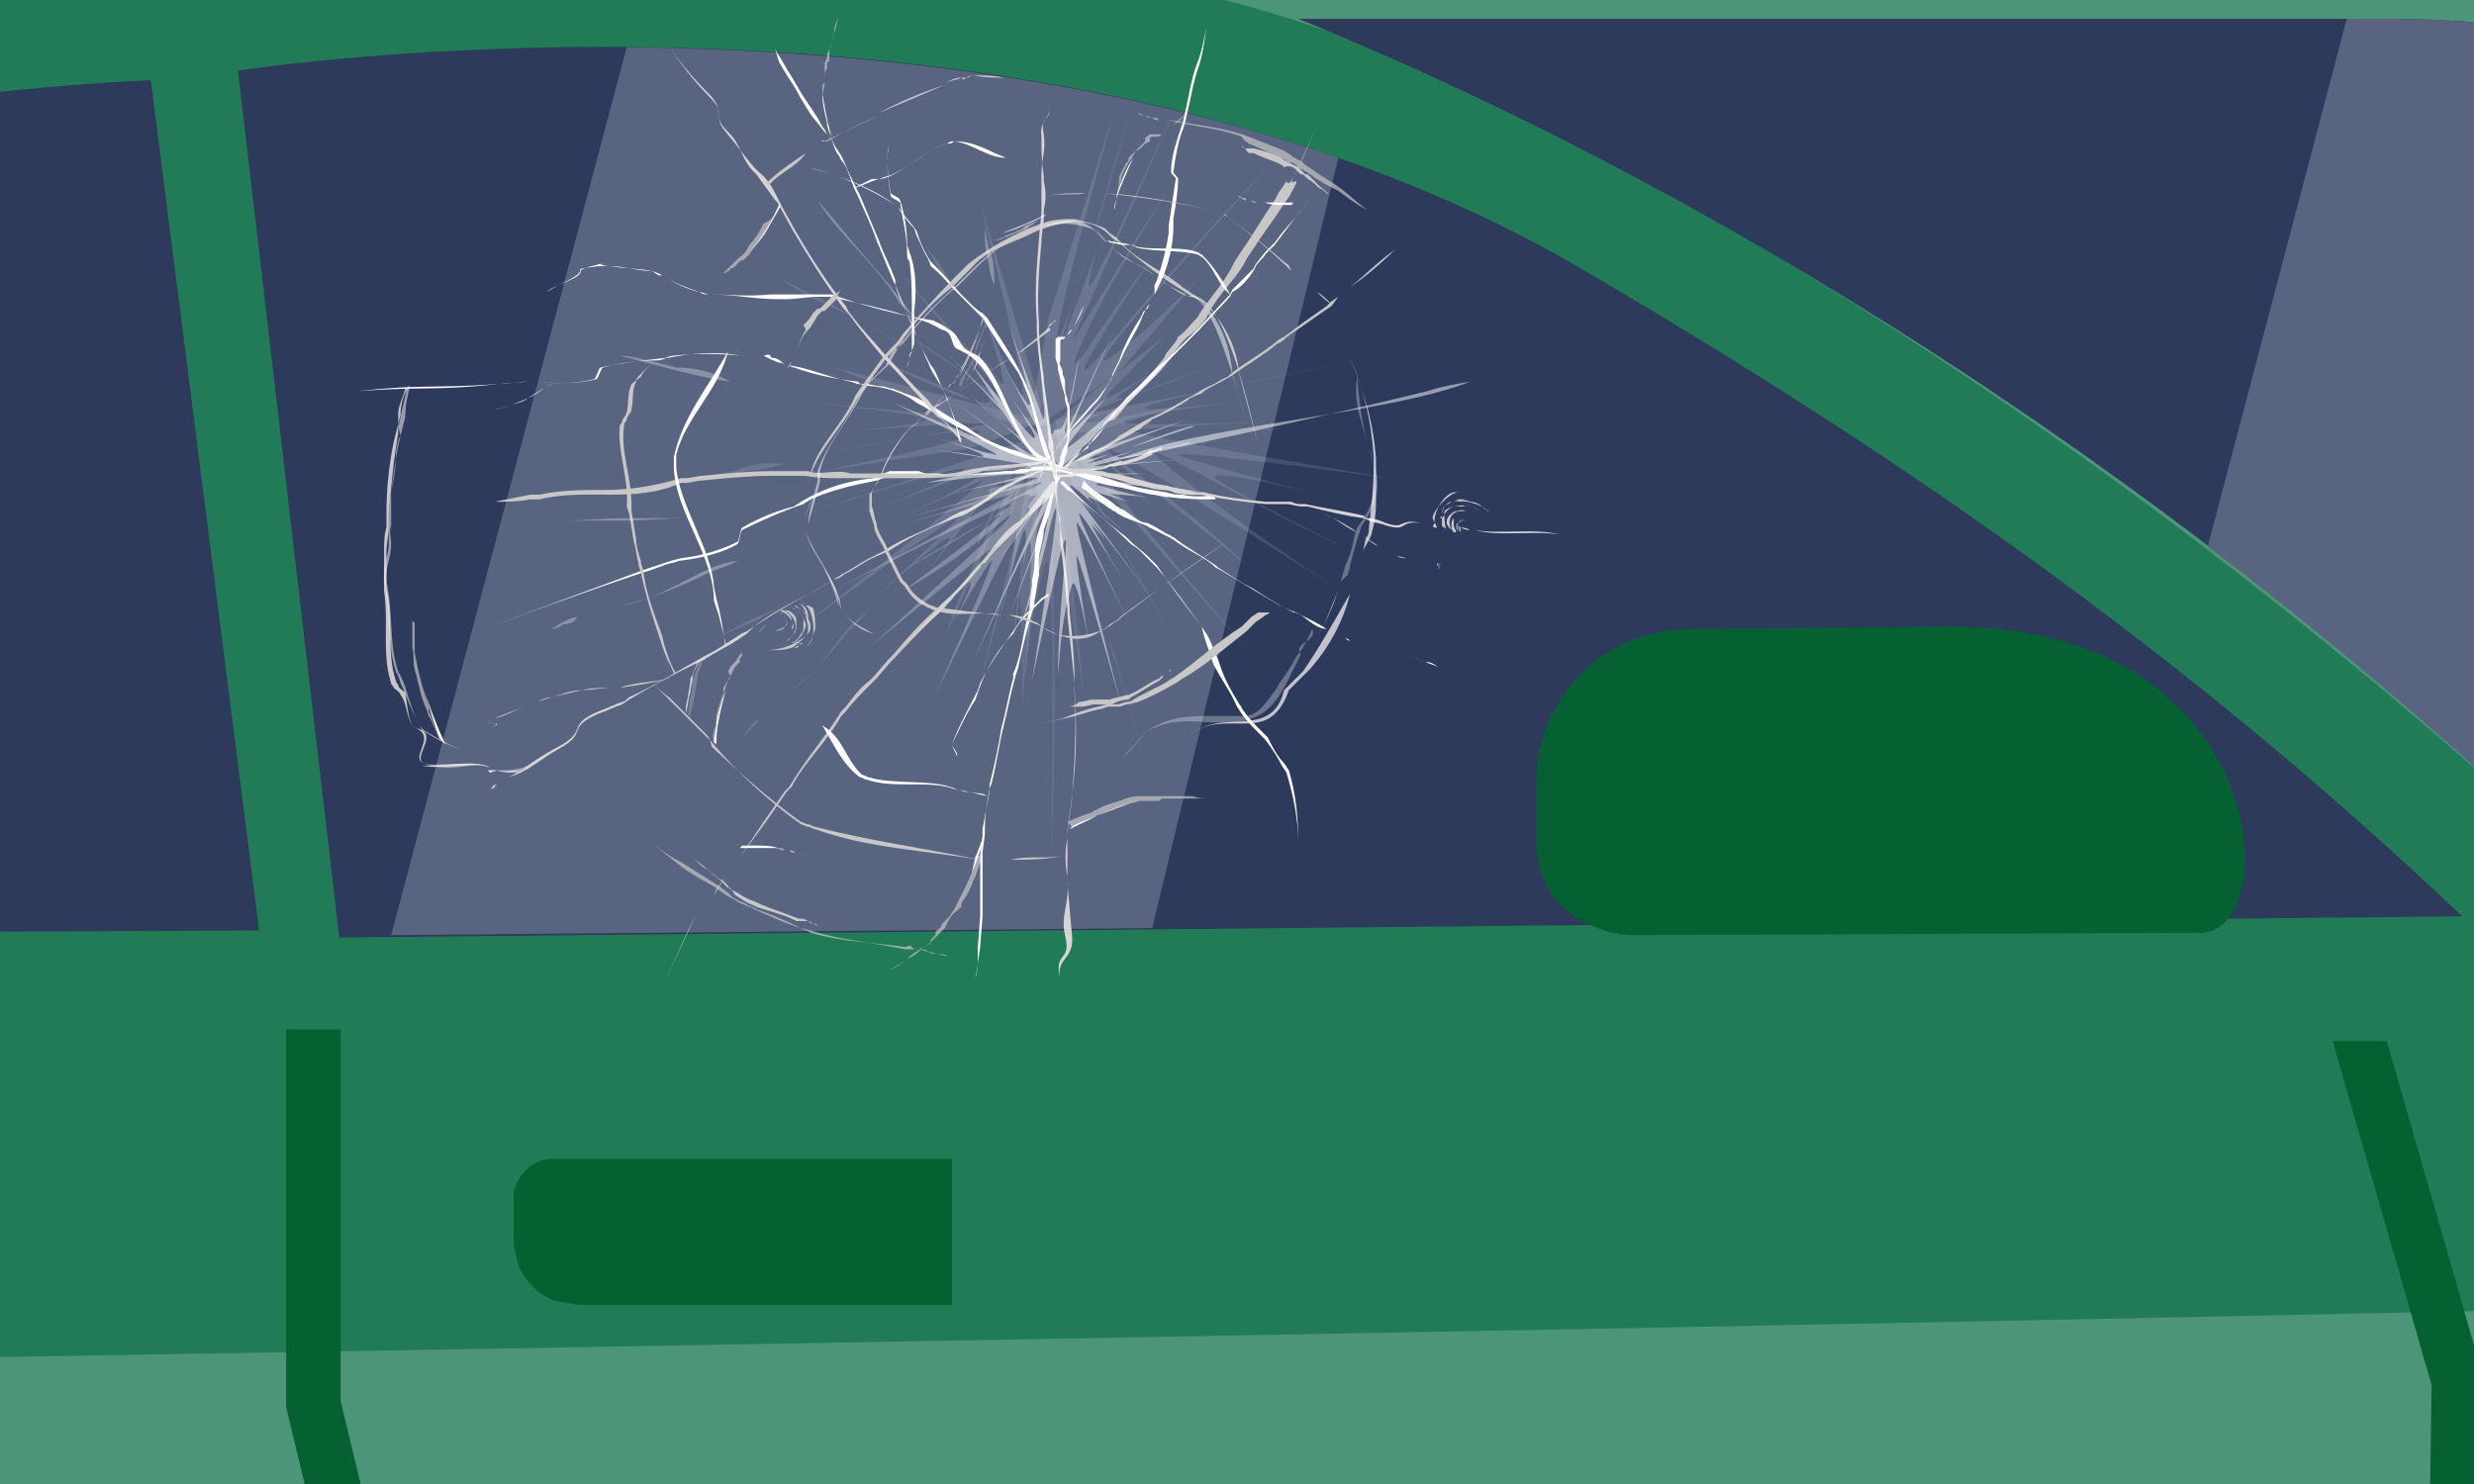 <svg width="105" height="63" viewBox="0 0 105 63" fill="none" xmlns="http://www.w3.org/2000/svg">
<rect x="0" y="0" width="105" height="63" fill="#333333" stroke="none"/>
<g clip-path="url(#clip0_1510_9369)">
<path d="M101.1 100.2L-20 100.5C-20 100.5 -24.6 76.2 -43 76.5C-64.4 76.8 -65.7 100.2 -65.7 100.2H-82C-82 100.2 -90.3 79.5 -83 73.7C-83 73.7 -77.1 61.5 -74.6 54.7C-74.6 54.7 -77.1 47.6 -76.4 43.2L-58.3 29C-50.6 18.7 -20.6 3.5 -8.1 1.5C18.1 -2.8 39.4 -5.6 65.6 7.5C106.1 27.8 119.3 49.8 119.3 49.8C119.3 49.8 135.3 48.7 160.5 53.7C165.7 58.8 166.4 64.8 167.6 70.2L167.5 100.3H157.8C156.6 100.3 155.5 99.9 154.6 99.2C153.7 98.5 153 97.5 152.7 96.3C150.9 88.8 144.8 76.3 131.2 75.9C118.2 75.5 107.9 79.4 105.3 96.7C105.1 97.7 104.7 98.6 103.9 99.2C103 99.8 102.1 100.2 101.1 100.2Z" fill="#217B56"/>
<path d="M166.5 103.6L44.5 103.7C44.5 103.7 44.8 73.8 19.9 73.1C-5 72.4 -3.7 102.3 -3.7 102.3L-3.6 107.1C-3.6 107.1 -21.2 105.4 -26.2 102.8C-27.3 100.3 -28.2 97.7 -28.8 95.1C-29.5 91.2 -29 83.2 -29 83.2L-24.9 80C-24.9 80 -26.5 61.5 -23.8 54.8C-23.8 54.8 -26.3 47.7 -25.7 43.3L27.1 -3L102.9 -2.1C113.1 -1.9 118.3 0.4 127.4 4.9C161.4 21.8 182.1 36.7 182.1 36.7C182.1 36.7 220.4 43.5 233.7 53.8C239 58.9 241.9 62.3 243.8 75.8L244.1 81.1L212.6 91.2L166.5 103.6Z" fill="#4D9578"/>
<path d="M-75.3 58.8C-75.3 58.8 162.1 55.3 160.5 53.8C135.2 46.4 111.4 38.5 111.4 38.5C111.4 38.5 89.3 16.3 60.8 3.1C41.1 -6 6.5 -3.6 -16.7 1.7C-31.9 5.2 -47.7 15.1 -52.9 22.1L-76.2 43.4C-76.8 47.8 -74.4 54.9 -74.4 54.9C-74.9 56.1 -75.2 57.4 -75.3 58.8Z" fill="#217B56"/>
<path d="M6.4 3.4L11 39.5L-32.4 39.7C-41.3 39.7 -46.1 29.3 -40.3 22.5C-26.1 5.8 -3 3.9 6.4 3.4Z" fill="#2E3A5B"/>
<path d="M10.1 3C10.1 3 43.7 -2.3 67.1 11.4C80.6 19.3 92.7 27.7 104.5 38.9L14.4 39.8L10.1 3Z" fill="#2E3A5B"/>
<path d="M99 44.2L103.2 58.8L102.6 100.1H104.6L105.4 58.5L101.3 44.2H99Z" fill="#066132"/>
<path d="M55.1 0.8H101.2C108.6 0.8 115.9 2.4 122.5 5.6C143.9 15.8 180.8 38.5 180.8 38.5H116.6C113.3 38.5 110.1 37.2 107.7 35C93.7 21.8 74.8 8.8 55.1 0.8Z" fill="#2E3A5B"/>
<path d="M69.3 39.7L93.4 39.6C97 39.6 96.4 26.6 82.8 26.6L71.7 26.7C70 26.7 68.3 27.4 67.1 28.6C65.9 29.8 65.2 31.5 65.2 33.2V35.7C65.2 36.8 65.6 37.8 66.4 38.6C67.2 39.2 68.2 39.7 69.3 39.7Z" fill="#066132"/>
<path d="M23.1 100.4L13.3 59.6V43.7" stroke="#066132" stroke-width="2.311" stroke-miterlimit="10"/>
<path d="M48.9 39.4L16.6 39.7L26.6 2C35.3 2.1 46.4 3.1 56.8 6.7L48.9 39.4Z" fill="#596481"/>
<path d="M99.6 0.8H101.2C108.6 0.8 115.9 2.4 122.6 5.6C128.7 8.5 136 12.4 143.3 16.5L138 38.6H116.7C113.4 38.6 110.2 37.3 107.8 35.1C103.3 30.9 98.6 26.9 93.7 23.2L99.6 0.8Z" fill="#596481"/>
<path d="M24.7 55.4H40.4V49.2H23.4C23 49.2 22.6 49.4 22.3 49.7C22 50 21.8 50.4 21.8 50.8V52.6C21.8 53 21.9 53.3 22 53.7C22.1 54 22.4 54.4 22.6 54.6C22.9 54.9 23.2 55.1 23.5 55.2C24 55.3 24.4 55.4 24.7 55.4Z" fill="#066132"/>
<path opacity="0.7" d="M41.4 36.3C41.3 36.6 41.3 36.9 41.2 37.2L41.1 37.4C40.9 37.8 40.7 38.2 40.5 38.6L40.3 38.9C40.2 39 40.2 39 40.1 39.1L40 39.2L39.9 39.4C39.9 39.4 39.7 39.5 39.7 39.6V39.7C39.6 39.8 39.6 39.8 39.5 39.9C39.5 39.9 39.5 39.9 39.5 40L39.4 40.1C39.3 40.1 39.3 40.2 39.2 40.2C39 40.4 38.8 40.6 38.5 40.7C38.3 40.9 38.1 41 37.8 41.2C38 41 38.3 40.9 38.5 40.7C38.7 40.5 38.9 40.4 39.2 40.2L39.4 40.1C39.4 40.1 39.5 40.1 39.5 40L39.6 39.9C39.7 39.8 39.8 39.7 39.9 39.6L40 39.5L40.1 39.4L40.2 39.2L40.3 39C40.4 38.8 40.7 38.6 40.8 38.5C40.8 38.4 40.8 38.3 40.9 38.2C41.1 37.9 41.2 37.7 41.3 37.4L41.4 37.2C41.5 36.9 41.6 36.6 41.7 36.4C41.5 36.3 41.5 36.3 41.4 36.3Z" fill="#C7C7C7"/>
<path d="M41.4 36.4C41.4 36.5 41.3 36.9 41.2 37.2C41 37.6 40.8 38.1 40.6 38.5C40.6 38.5 41.8 36 41.7 35.6L41.4 36.4Z" fill="white"/>
<path d="M45 19.8C44.8 19.7 44.7 19.6 44.5 19.5C44.3 19.4 44.3 19.4 44.3 19.4C43.1 18.9 42.6 16 41.5 15.1L41.1 14.9C40.7 14.7 40.7 14.2 40.3 14L40 13.8L39.6 13.6C38.2 13.4 36.7 13 35.3 12.5C35.1 12.5 35 12.5 34.8 12.5C34.2 12.5 33.7 12.5 33.1 12.5C32.9 12.5 32.8 12.5 32.7 12.5C31.7 12.6 31 12.5 30.1 12.5C30 12.5 29.8 12.5 29.7 12.4C29.2 12.3 28.6 12 28.1 11.7C28 11.6 27.9 11.6 27.7 11.5C27 11.5 26.5 11.3 25.9 11.3C25.8 11.3 25.6 11.3 25.5 11.2C23.8 11.6 25.5 11.4 23.7 12.1C23.5 12.2 23.3 12.3 23.2 12.4C22.7 12.7 22.1 13 21.6 13.3C22.1 13 22.7 12.7 23.2 12.4L23.7 12.1C25.5 11.3 23.8 11.5 25.4 11.3C25.6 11.3 25.7 11.3 25.9 11.3C26.5 11.4 27.1 11.4 27.7 11.5C27.8 11.6 27.9 11.7 28.1 11.7C28.6 12 29.1 12.2 29.7 12.4C29.8 12.4 30 12.5 30.1 12.5C31.2 12.5 32 12.7 33 12.7C33.1 12.7 33.3 12.7 33.4 12.7C33.8 12.7 34.3 12.6 34.7 12.6H35.2C36.6 12.9 38 13.2 39.4 13.7L39.8 13.9C39.9 14 40.1 14 40.2 14.1C40.4 14.2 40.4 14.7 40.6 14.8L41 15C42.4 15.8 42.9 18.7 44.1 19.5C44.2 19.5 44.3 19.6 44.3 19.6C44.4 19.6 44.6 19.8 44.8 19.9L45 19.8Z" fill="white"/>
<path d="M44.8 20.4C44.7 20.3 44.7 20.2 44.7 20.1L44.6 19.9C44.2 19.1 44 18.2 43.8 17.3L43.7 17C43.6 16.7 43.5 16.5 43.4 16.2L43.3 16L43.2 15.8C42.7 15.1 42.2 14.3 41.7 13.5L41.5 13.3C41.3 13.1 41 12.8 40.8 12.6L40.6 12.4C40.2 12 39.9 11.6 39.5 11.3L39.4 11C39.2 10.7 39.1 10.4 38.9 10L38.8 9.7C38.5 9.4 38.3 9.1 38.1 8.8L38 8.7C37.2 8.2 36.4 7.8 35.6 7.5C35.5 7.5 35.4 7.4 35.3 7.4C35 7.3 34.7 7.2 34.3 7.1C34.6 7.2 35 7.3 35.3 7.4C35.4 7.4 35.5 7.5 35.6 7.5C36.5 7.8 37.3 8.2 38 8.7L38.2 8.9C38.4 9.2 38.7 9.5 38.9 9.8L39 10.1C39.1 10.4 39.3 10.8 39.5 11.1L39.7 11.3C40.2 11.8 40.5 12.2 40.9 12.6C41 12.7 41 12.7 41.1 12.8C41.3 13 41.5 13.2 41.7 13.3L41.9 13.5C42.4 14.3 42.9 15 43.3 15.8L43.4 16L43.5 16.2C43.6 16.4 43.6 16.5 43.7 16.7L43.8 17C44.1 18 44.4 18.9 44.7 19.8L44.8 20C44.8 20.1 44.9 20.2 44.9 20.3L44.8 20.4Z" fill="white"/>
<path d="M45.1 20.4C45.2 20.5 45.3 20.6 45.4 20.7L45.5 20.8C46.2 21.5 47 22.2 47.8 22.8L48 23C48.2 23.2 48.5 23.4 48.7 23.6L48.9 23.8L49.1 24C49.7 24.9 50.3 25.7 51 26.6L51.2 26.9C51.4 27.2 51.5 27.6 51.7 28L51.8 28.3C52 28.9 52.3 29.4 52.6 29.9C52.7 30 52.7 30.1 52.8 30.2C53 30.5 53.3 30.8 53.6 31.1L53.8 31.3C54 31.7 54.2 32.1 54.5 32.4L54.7 32.7C55 33.7 55.1 34.7 55.1 35.8V36.2C55.1 36.6 55.1 36.9 55.1 37.3C55.1 36.9 55.1 36.5 55.1 36.2V35.8C55.1 34.8 54.9 33.8 54.6 32.8L54.4 32.5C54.2 32.1 54 31.8 53.7 31.4L53.5 31.2C53.2 30.9 52.9 30.6 52.7 30.3L52.5 30C52.2 29.3 51.8 28.8 51.5 28.2L51.4 27.9C51.3 27.6 51.2 27.3 51.1 27L51 26.6C50.4 25.8 49.8 24.9 49.1 24.1L48.9 23.9L48.7 23.7C48.6 23.6 48.4 23.4 48.3 23.3L48 23.1C47.2 22.3 46.3 21.6 45.5 20.9L45.3 20.8C45.2 20.7 45.1 20.6 45 20.5L45.1 20.4Z" fill="white"/>
<path d="M51.5 21C51.1 21.1 50.6 21.1 50.2 21C50 21 49.8 21 49.5 20.9C48.8 20.8 48.2 20.7 47.6 20.5C47 20.3 46.4 20.1 45.7 20C45.4 19.9 45.1 19.8 44.7 19.8C44.5 19.8 44.4 19.8 44.2 19.8C44 19.8 43.8 19.8 43.7 19.9C43.5 19.9 43.2 19.9 43 20C42.9 20 42.8 20 42.7 20C41.7 20.1 40.8 20.2 39.8 20.1C39.7 20.1 39.6 20.1 39.4 20.1C39.3 20.1 39.2 20.1 39 20C38.9 20 38.8 20 38.7 20C38.6 20 38.5 20 38.4 20H38.1C38 20 37.9 20 37.8 20C37.7 20 37.6 20.1 37.4 20.1L37.1 20.3C36 20.4 35 20.7 34 21.3C33.9 21.4 33.8 21.4 33.7 21.5C32.9 21.7 32.2 22 31.5 22.4C31.4 22.5 31.4 22.9 31.3 23C30.5 23.4 29.7 23.6 28.9 23.7L28.5 23.8L27.3 24.2C24.6 25.2 21.9 26.2 19.2 27.2C21.9 26.2 24.6 25.2 27.3 24.3C27.7 24.2 28.1 24 28.5 23.9C28.6 23.9 28.8 23.8 28.9 23.8C29.7 23.7 30.6 23.5 31.3 23.1C31.4 23 31.4 22.6 31.5 22.5C32.3 22.1 33.2 21.7 34.1 21.4C34.2 21.3 34.3 21.3 34.4 21.2C35.3 20.8 36.2 20.6 37.2 20.4L37.5 20.3L37.8 20.2C37.9 20.2 38 20.2 38.1 20.2H38.4C38.5 20.2 38.6 20.2 38.7 20.2C38.8 20.2 38.9 20.2 39 20.2C39.1 20.2 39.2 20.2 39.4 20.2C39.5 20.2 39.6 20.2 39.8 20.2C40.7 20.1 41.6 20.2 42.7 20.1C42.8 20.1 42.9 20.1 43 20.1C43.2 20.1 43.5 20.1 43.7 20C44.4 19.9 45 20 45.7 20.2C46.3 20.4 46.9 20.6 47.6 20.7C48 20.8 48.4 20.9 48.9 21C49.1 21 49.3 21.1 49.6 21.1C50.3 21.2 51 21.2 51.6 21.2L51.5 21Z" fill="white"/>
<path d="M44.5 25.3C44.4 25.4 44.3 25.4 44.2 25.5L44 25.7L43.8 25.9L43.7 26L43.5 26.2L43.3 26.4L43.1 26.7L43 26.9C42.3 27.6 41.8 28.5 41.5 29.4L41.4 29.7C41 30.3 40.7 31 40.4 31.6C40.4 31.7 40.6 32 40.6 32.1C40.3 32.8 39.9 33.5 39.4 34.1L39.2 34.4L38.7 35.4C37.4 37.7 37.9 36.5 36.6 38.8C37.9 36.5 37.4 37.7 38.7 35.4L39.2 34.4L39.4 34.1C39.9 33.5 40.3 32.8 40.6 32.1C40.7 32 40.4 31.7 40.4 31.6C40.7 30.8 41.1 30.1 41.5 29.3L41.6 29C42 28.2 42.5 27.5 43 26.8L43.2 26.5L43.4 26.2L43.6 26L43.8 25.8L44 25.6L44.2 25.4L44.5 25.2V25.3C44.6 25.2 44.7 25.1 44.8 25L44.5 25.3Z" fill="white"/>
<path d="M44.6 19.5C44.1 19.5 43.7 19.4 43.3 19.2C43.1 19.1 42.9 19.1 42.7 19C42.1 18.8 41.5 18.5 41 18.1C40.4 17.8 39.9 17.4 39.3 17.1C39 16.9 38.7 16.8 38.4 16.7C38.2 16.6 38.1 16.6 37.9 16.5C37.7 16.5 37.6 16.4 37.4 16.4C37.2 16.4 37 16.3 36.7 16.3C36.5 16.3 36.5 16.3 36.4 16.2C35.5 16.1 34.5 15.9 33.7 15.6C33.6 15.6 33.5 15.5 33.4 15.5C33.3 15.5 33.2 15.4 33.1 15.3L32.9 15.2C32.8 15.2 32.7 15.2 32.7 15.1C32.6 15 32.5 15.1 32.4 15.1C32.3 15.1 32.2 15.1 32.1 15.1H31.7C31.6 15.1 31.5 15.1 31.4 15.1C30.4 14.9 29.3 15 28.3 15.2C28.2 15.2 28.1 15.3 27.9 15.3C27.1 15.3 26.3 15.4 25.6 15.6C25.5 15.6 25.4 16.1 25.3 16.1C24.5 16.3 23.7 16.3 22.8 16.2C22.7 16.2 22.5 16.2 22.4 16.2C22 16.2 21.6 16.3 21.2 16.3C18.4 16.6 18 16.4 15.2 16.6C18 16.3 18.4 16.5 21.2 16.3L22.4 16.2C22.5 16.2 22.7 16.2 22.8 16.2C23.6 16.3 24.4 16.3 25.2 16.1C25.3 16.1 25.4 15.6 25.5 15.6C26.4 15.4 27.3 15.3 28.2 15.2C28.3 15.2 28.4 15.1 28.6 15.1C29.5 15 30.5 15 31.4 15.1C31.5 15.1 31.6 15.1 31.7 15.1C31.8 15.1 31.9 15.1 32 15.1C32.1 15.1 32.2 15.1 32.2 15.1C32.3 15.1 32.4 15.1 32.4 15.1L32.6 15.2L32.8 15.3C32.9 15.3 33 15.4 33.1 15.4C33.2 15.4 33.3 15.5 33.4 15.5C34.3 15.6 35.1 16 36.1 16.2L36.4 16.3C36.6 16.3 36.8 16.4 37.1 16.4C37.8 16.5 38.4 16.7 38.9 17.1C39.5 17.4 40 17.8 40.6 18.1C41 18.3 41.4 18.5 41.7 18.7C41.9 18.8 42.1 18.9 42.3 19C42.9 19.3 43.6 19.5 44.2 19.6L44.6 19.5Z" fill="white"/>
<path d="M44.7 20.5C44.8 21.1 44.9 21.7 45 22.4V23L45.1 23.8L45.3 25.9V26.1C45.4 27.1 45.5 27.9 45.6 29V29.3C45.7 30.8 45.6 32.4 45.5 33.9L45.3 35.4V35.6C45.2 36.1 45.2 36.7 45.3 37.2V37.5C45.4 38.4 45.4 38.8 45.5 39.7C45.6 40.8 44.8 40.6 45 41.6C45.2 42.7 45.3 43.8 45.2 44.9C45.3 43.8 45.2 42.7 45 41.6C44.7 40.3 45.5 40.9 45.2 39.7C45 38.8 45.4 38.4 45.3 37.4V37.1C45.3 36.6 45.3 36 45.3 35.5V35.3L45.5 33.8C45.7 32.2 45.7 30.7 45.6 29.1V28.8C45.6 27.9 45.5 26.9 45.4 26V25.8L45.2 23.7L45 22.3V22C44.8 21.5 44.9 20.9 44.8 20.4L44.7 20.5Z" fill="#D6D4D4"/>
<path d="M44.8 20.4C44.6 21 44.4 21.6 44.2 22.2L44.1 22.5C43.8 23.3 44 23.9 43.8 24.6V24.9L43.7 25.7V25.9C43.4 26.8 43.4 27.7 43 28.6V28.8C42.8 29.5 42.7 30.2 42.5 30.9C42.4 31.6 42.2 32.5 42 33.3V33.6C41.9 34.1 41.8 34.7 41.7 35.2V35.5L41.6 36.3V36.6C41.6 36.7 41.6 36.7 41.6 36.8V37.6V38.9L41.5 40.2V40.9C41.5 41.1 41.4 41.3 41.4 41.6C41.4 41.4 41.5 41.2 41.5 40.9L41.6 40.2L41.7 38.9V37.6C41.7 37.4 41.7 37.2 41.7 36.9V36.7C41.7 36.6 41.7 36.6 41.7 36.5V36.2L41.8 35.4V35.1C41.8 34.6 41.9 34 42 33.5L42.1 33.2C42.3 32.4 42.4 31.6 42.6 30.8C42.8 30 42.9 29.4 43.1 28.7L43.2 28.4C43.4 27.5 43.6 26.6 43.9 25.7V25.5C44 25.1 44 24.8 44.1 24.4V24.1C44 23.6 44.3 23 44.3 22.5L44.4 22.2C44.7 21.5 44.6 20.9 45.1 20.1L44.8 20.4Z" fill="white"/>
<path d="M44.6 19.5C43.7 19.7 42.9 19.7 42 19.8C41.8 19.8 41.5 19.9 41.3 19.9C40.6 20.1 39.8 20.2 39.1 20.1C39 20.1 38.9 20.1 38.8 20.1C38.5 20.1 38.3 20.1 38 20.1C37.9 20.1 37.8 20.1 37.6 20.1C37.2 20.1 36.9 20.1 36.5 20.1C36.4 20.1 36.3 20.1 36.1 20.1C35.5 19.9 34.8 20.2 34.3 20C34.2 20 34.1 20 33.9 20C33.5 20 33.2 20 32.8 20C31.8 20 30.8 20.1 29.8 20.2C29.6 20.2 29.3 20.3 29.1 20.3C29 20.3 28.9 20.3 28.9 20.3C27.9 20.6 26.8 20.8 25.7 20.8C24.7 20.8 23.8 20.8 22.9 21C22.8 21 22.7 21 22.5 21L21 21.3C21.5 21.3 22 21.3 22.5 21.2C22.6 21.2 22.7 21.2 22.9 21.2C24.9 20.7 26.9 21.4 28.9 20.5C29 20.5 29.1 20.5 29.1 20.5C29.3 20.5 29.6 20.4 29.8 20.4C30.8 20.3 31.8 20.2 32.7 20.2C33.1 20.2 33.4 20.2 33.8 20.2C33.9 20.2 34 20.2 34.2 20.2C34.7 20.3 35.2 20.3 35.7 20.3C35.8 20.3 35.9 20.3 36.1 20.3C36.7 20.3 37.4 20.3 38 20.3C38.1 20.3 38.2 20.3 38.3 20.3H38.6C39.5 20.3 40.4 20.3 41.3 20.1C41.5 20.1 41.7 20 42 19.9C42.9 19.9 43.7 19.8 44.6 19.6V19.5Z" fill="#C7C7C7"/>
<path d="M44.7 20.4C44.3 20.9 43.9 21.4 43.5 21.9L43.3 22.1C42.6 22.5 42.2 23.2 41.7 23.8L41.5 24C41 24.6 40.6 25.1 40 25.6L39.8 25.8C39.1 26.4 38.5 27.1 37.9 27.8L37.7 28L37.1 28.7L36.9 28.9C36.5 29.2 36.2 29.6 35.9 30L35.7 30.2C35.1 31.2 34.2 32.2 33.5 33.4L33.3 33.6L32.4 34.9L31.4 36.4L31.1 36.8C31 36.9 30.9 37.1 30.8 37.2C30.6 37.5 30.5 37.7 30.3 38C29.7 39 30.1 37.7 29.6 38.7C29.2 39.6 28.7 40.6 28.1 41.9C28.7 40.6 29.1 39.7 29.6 38.7C30.1 37.7 29.7 39 30.3 38C30.4 37.7 30.6 37.5 30.8 37.2C30.9 37.1 31 36.9 31.1 36.8L31.4 36.4L32.5 34.9L33.4 33.6L33.6 33.4C34.1 32.4 35.1 31.5 35.7 30.4L35.9 30.2C36.2 29.8 36.6 29.4 37 29L37.2 28.8L37.8 28.1L38 27.9C38.6 27.2 39.3 26.5 40 25.9L40.1 25.8C40.2 25.6 40.4 25.5 40.5 25.3L40.7 25.1C41 24.8 41.3 24.4 41.6 24.1C41.6 24 41.7 23.9 41.8 23.9C42.3 23.2 43 22.7 43.5 22.1C43.6 22 43.6 21.9 43.7 21.9C44.1 21.5 44.7 21.1 44.9 20.6L44.7 20.4Z" fill="#C7C7C7"/>
<path d="M44.7 19.7C44.1 20.1 43.2 20.4 42.4 20.9C42.3 21 42.1 21.1 42 21.2C41.7 21.4 41.4 21.6 41.2 21.7C40.9 21.9 40.8 21.9 40.5 22C39.5 22.4 38.6 22.8 37.7 23.4L37 23.7C36.6 23.9 36.2 24.2 35.8 24.4C35.7 24.5 35.5 24.6 35.4 24.6C34.3 25.3 33 25.8 32 26.6C31.9 26.7 31.8 26.8 31.7 26.9L31.4 27.1C31.3 27.2 31.2 27.2 31.1 27.3L30.2 27.8C30.1 27.9 30 27.9 29.9 28C28.8 28.5 27.7 29.1 26.7 29.7L26.4 29.9C26.1 30 25.7 30.2 25.4 30.3C24 30.9 25 31.1 23.7 31.8C23 32.2 22.7 32.5 22.1 32.8L21.6 33C21.4 33.1 21.3 33.2 21.1 33.3C20.8 33.5 21.2 33.4 20.8 33.5C19.5 34.1 17.8 36 16.5 36.6C17.8 36 19.5 34.1 20.8 33.5C21.1 33.3 20.7 33.4 21.1 33.3C21.3 33.2 21.4 33.1 21.6 33L22.1 32.7C22.7 32.3 23.1 32 23.7 31.7C25 31 24 30.8 25.4 30.2C25.7 30.1 26.1 29.9 26.4 29.8C26.5 29.8 26.6 29.7 26.7 29.6C27.8 29.1 28.9 28.4 30 27.8L30.2 27.7L30.7 27.4C30.8 27.3 30.9 27.3 31 27.2C31.2 27.1 31.4 26.9 31.7 26.8L32 26.6C33.2 25.8 34.2 25.3 35.4 24.6C35.5 24.5 35.6 24.5 35.7 24.4C36.1 24.2 36.5 23.9 36.9 23.7C37.1 23.6 37.3 23.5 37.5 23.4C38.5 22.7 39.5 22.5 40.4 21.9C40.6 21.8 40.8 21.7 41.1 21.6C41.4 21.4 41.7 21.3 41.9 21.1C42 21 42.2 20.9 42.3 20.8C43.1 20.3 44 20.1 44.6 19.7H44.7Z" fill="#D6D4D4"/>
<path d="M28.1 15.2C27.7 15.4 27.3 15.7 27 16.1C27 16.2 26.9 16.2 26.8 16.3C26.6 16.8 26.7 17.1 26.6 17.5C26.6 17.6 26.4 17.8 26.4 17.9C26.4 18 26.3 18 26.3 18.1C26.2 19.2 26.7 20.3 26.6 21.5L26.7 21.8L26.9 23C27 23.3 27 23.6 27.1 23.9V24L27.2 24.3C27.4 25.3 27.7 26.2 28 27.1L28.1 27.4L28.2 27.7C28.3 28 28.5 28.3 28.6 28.6C28.6 28.6 28.6 28.6 28.7 28.6C28.5 28.3 28.4 28 28.3 27.7L28.2 27.4L28.1 27L28 26.7C27.7 25.9 27.4 25.1 27.3 24.2L27.2 23.9V23.8C27.1 23.5 27 23.2 27 22.9L26.8 21.7V21.4C26.8 20.2 26.3 19.1 26.5 18C26.5 17.9 26.6 17.9 26.6 17.8C26.6 17.7 26.8 17.5 26.8 17.4C26.9 16.9 26.8 16.6 27 16.2C27 16.1 27.1 16.1 27.2 16C27.3 15.7 27.7 15.4 28.1 15.2Z" fill="#C7C7C7"/>
<path d="M17.9 32.5C18.4 32.7 20.3 32.3 20.8 32.6C20.4 32.2 18.4 32.6 17.9 32.5Z" fill="#C7C7C7"/>
<path d="M17.5 30.8C17.2 30.3 17.3 29.9 17 29.5C17 29.4 16.7 29.2 16.7 29.2C16.7 29.1 16.6 29.1 16.6 29C16.2 27.8 16.5 26.4 16.3 25.1V24.8C16.3 24.3 16.3 23.9 16.3 23.4C16.3 23.1 16.3 22.7 16.4 22.4V22.2V21.8C16.4 20.8 16.5 19.8 16.7 18.8L16.8 18.4L16.9 18L17 17.6C17 17.2 17.1 16.8 17.3 16.5C17.3 16.5 17.3 16.5 17.2 16.5C17.1 16.9 16.9 17.2 16.9 17.6V18V18.4C16.7 19.5 16.6 20.7 16.5 21.8V22.2V22.4C16.5 22.7 16.4 23.1 16.4 23.4V25C16.7 26.3 16.4 27.7 16.8 28.9C16.8 29 16.9 29 16.9 29.1C16.9 29.2 17.2 29.4 17.2 29.4C17.3 30 17.3 30.4 17.5 30.8C17.6 30.9 17.7 30.9 17.8 31C18.4 31.4 17.4 32.2 18 32.4C17.5 32.2 18.5 31.3 17.9 31C17.7 30.9 17.6 30.9 17.5 30.8Z" fill="#C7C7C7"/>
<path d="M21.1 32.7C21 32.7 20.9 32.7 20.8 32.7H20.7L20.8 32.8L21.1 32.7C21.3 32.8 21.6 32.8 21.8 32.8C22 32.8 22.3 32.7 22.5 32.6C22.1 32.7 21.6 32.8 21.1 32.7Z" fill="#C7C7C7"/>
<path opacity="0.5" d="M17.9 32.4C19.3 32.9 20.3 32.2 20.7 32.6C20.4 32.2 18.4 32.6 17.9 32.4Z" fill="white"/>
<path opacity="0.5" d="M21.1 32.7C21 32.7 20.9 32.7 20.8 32.7H20.7L20.8 32.8L21.1 32.7C21.5 32.8 22 32.8 22.4 32.5C22 32.7 21.6 32.7 21.1 32.7Z" fill="white"/>
<path opacity="0.5" d="M17 18.5L17.1 18.1L17.2 17.7C17.2 17.2 17.3 16.8 17.4 16.4H17.3C17.2 16.8 17.1 17.2 17 17.7L16.9 18.1L17 18.5C16.8 19.3 16.7 20.1 16.6 20.9C16.7 20.4 16.8 19.9 16.8 19.3C16.8 19.1 16.9 18.6 17 18.5Z" fill="white"/>
<path opacity="0.5" d="M17.8 30.7C17.5 30.3 17.3 29.4 17.1 28.9L17 28.7C17 28.6 16.9 28.6 16.9 28.5C16.5 27.4 16.7 26 16.4 24.7V24.4C16.4 24 16.6 23.6 16.6 23.1C16.6 22.8 16.5 22.6 16.6 22.3V22.1V21.8C16.6 21.5 16.6 21.2 16.6 20.8L16.5 21.8V22.1V22.3C16.5 22.6 16.5 22.8 16.5 23.1C16.5 23.5 16.3 23.9 16.3 24.4V24.7C16.6 26 16.4 27.3 16.8 28.5C16.8 28.6 16.9 28.6 16.9 28.7L17 29C17.2 29.4 17.5 30.3 17.8 30.7C17.8 30.8 17.9 30.9 17.9 31C18.4 31.3 18.9 31.6 19.5 31.8C19 31.6 18.5 31.3 18 31C17.9 30.9 17.8 30.8 17.8 30.7Z" fill="white"/>
<path d="M53.4 18.9C53.1 17.7 52.1 13 50.8 12.6C50.7 12.5 50.6 12.5 50.5 12.4L50.2 12.2C49.4 11.5 48.1 11 47.4 10.1L47.1 9.9L46.9 9.7C46.5 9.5 46 9.4 45.6 9.3C45.1 9.3 44.7 9.3 44.2 9.5C44.1 9.5 44 9.6 43.9 9.6C42.9 10 42 10.5 41.1 11.2L40.8 11.5L40.5 11.8C39.7 12.6 39 13.4 38.3 14.2L38.1 14.5L38 14.6C37.8 14.8 37.5 15.1 37.3 15.4L36.5 16.5L36.3 16.8C35.8 18 34.7 18.9 34.4 20.1C34.4 20.2 34.4 20.3 34.4 20.4C34.4 20.5 34.5 20.8 34.5 20.9C34.4 21.4 34.2 21.7 34.1 22.3C34.1 22.4 34.2 22.5 34.2 22.6C34.6 23.9 35.6 24.6 35.7 25.9L35.9 26.1C36.2 26.5 36.6 26.8 37.1 26.9C36.6 26.7 36.2 26.5 35.9 26.1L35.7 25.9C35.4 24.6 34.7 23.8 34.2 22.6C34.2 22.5 34.1 22.4 34.1 22.3C34.2 21.7 34.4 21.5 34.5 20.9C34.5 20.8 34.4 20.5 34.4 20.4C34.4 20.3 34.4 20.2 34.4 20.2C34.8 19 35.8 18.1 36.4 16.9L36.6 16.6L37.4 15.5C37.6 15.2 37.8 15 38.1 14.7L38.2 14.6L38.4 14.3C39 13.5 39.6 12.8 40.4 12.2L40.7 11.9L41 11.6L41.3 11.3C42 10.5 43.1 10.3 44 9.8C44.1 9.8 44.2 9.7 44.3 9.7C45.2 9.4 46.2 9.2 47 9.9L47.2 10.1L47.5 10.3C48.4 11.1 49.3 11.8 50.3 12.4L50.6 12.6C50.7 12.6 50.8 12.7 50.9 12.7C51.9 13.5 52.5 14.7 52.6 15.9L53.4 18.9Z" fill="#C7C7C7"/>
<path opacity="0.5" d="M52.9 18C52.6 16.8 51.6 13.2 50.8 12.7C50.7 12.6 50.4 12.6 50.3 12.5C50.2 12.4 49.5 12.1 49.4 12C48.6 11.3 48 11.2 47.2 10.5L47 10.3C46.9 10.2 46.6 9.8 46.5 9.8C46.1 9.6 45.6 9.5 45.2 9.5C44.7 9.5 44.3 9.6 43.9 9.7C43.8 9.7 43.7 9.8 43.6 9.8C42.7 10.2 41.9 10.8 41.2 11.5C41.1 11.6 41 11.7 40.9 11.8L40.6 12.1C39.8 12.8 39 13.6 38.3 14.5L38.1 14.8H38C37.8 15 37.7 15.2 37.6 15.5C37.3 15.8 37 16.1 36.7 16.4L36.5 16.7C36 17.9 35.1 18.8 34.7 20C34.7 20.1 34.7 20.2 34.7 20.2V20.4C34.6 20.9 34.3 21.7 34.3 22.3V22.6C34.7 23.9 35.5 24.5 35.6 25.8L35.8 26C36.1 26.4 36.5 26.7 36.9 26.8C36.5 26.6 36.1 26.4 35.8 26L35.6 25.8C35.3 24.5 34.7 23.8 34.3 22.6C34.3 22.5 34.3 22.4 34.3 22.3C34.4 21.8 34.7 21 34.8 20.4V20.2V20C35.1 18.8 36 17.9 36.6 16.7L36.8 16.4C37 16.1 37.4 15.8 37.7 15.5C37.8 15.3 38 15 38.1 14.8L38.2 14.7L38.4 14.5C38.9 13.8 39.5 13.2 40.1 12.6C40.2 12.5 40.6 12.2 40.7 12.1L41 11.8L41.3 11.5C42 10.8 42.7 10.2 43.6 9.8C43.7 9.8 43.8 9.7 43.9 9.7C44.8 9.4 45.8 9.1 46.5 9.8C46.6 9.9 46.9 10.3 47 10.3L47.2 10.5C48 11.3 48.1 11 48.9 11.6C49 11.7 50.1 12.5 50.2 12.5C50.3 12.6 50.7 12.5 50.8 12.6C51.7 13.4 52.2 14.6 52.3 15.8L52.9 18Z" fill="white"/>
<path d="M45.3 36.3C44.4 36.5 43.7 36.3 42.9 36.5H42.6C42.5 36.5 42.4 36.5 42.3 36.5H42.1C42 36.5 42 36.5 41.9 36.5C41.8 36.5 41.7 36.5 41.6 36.5C39.2 36.1 36.8 36 34.6 35.2C34.5 35.2 34.4 35.1 34.3 35.1C34.2 35.1 34.1 35 34 35C32.6 34 31.3 32.8 30.2 31.5L30 31.3L29.3 30.6L28.4 29.7C28.1 29.4 27.8 29.1 27.5 28.8C27.8 29.1 28.1 29.4 28.4 29.6L29.3 30.5L30 31.2C30.1 31.3 30.2 31.6 30.2 31.7C31.4 32.8 32.6 33.9 34 34.9C34.1 34.9 34.2 35 34.3 35C34.4 35 34.5 35.1 34.6 35.1C36.9 35.7 39.2 36 41.6 36.5C41.7 36.5 41.8 36.5 41.9 36.5C42 36.5 42 36.5 42.1 36.5H42.3C42.4 36.5 42.5 36.5 42.6 36.5H42.8C43.6 36.5 44.4 36.5 45.3 36.3V36.3Z" fill="#C7C7C7"/>
<path d="M30.8 27.5C30.7 26.8 30.6 26.1 30.4 25.4L30.3 24.9C30.2 23.3 28.8 21.4 28.7 19.8C28.7 19.6 28.7 19.4 28.7 19.3C29.1 17.7 30.5 16.6 30.9 14.9C30.1 16.4 29 17.6 28.6 19.4C28.6 19.6 28.6 19.8 28.6 19.9C28.7 21.8 30.3 23.6 30.3 25.5L30.5 26.1C30.6 26.5 30.7 26.9 30.8 27.3V27.5Z" fill="white"/>
<path d="M41.9 33.8C41.5 33.7 41 33.6 40.6 33.5L40.3 33.4C39.4 33.1 37.8 33.3 36.9 33C36.8 33 36.7 32.9 36.6 32.9C35.9 32.3 35.8 31.3 34.9 30.8C35.4 31.6 35.7 32.4 36.5 33C36.6 33 36.7 33.1 36.8 33.1C37.9 33.5 39.5 33.1 40.5 33.5C40.6 33.5 40.7 33.5 40.9 33.6L41.7 33.7L41.9 33.8Z" fill="white"/>
<path d="M23.8 16.2C23.6 16.3 23.3 16.3 23.2 16.4L23.1 16.5C22.9 16.6 22.7 16.8 22.4 16.9C22.2 17 21.9 17.1 21.7 17.2C21.5 17.3 21.2 17.3 21 17.4C20.5 17.6 22.3 17.3 21.8 17.5C21.3 17.7 15.2 21 14.7 21.2C15.2 21 21.3 17.7 21.8 17.5C22.3 17.3 20.5 17.6 21 17.4C21.3 17.3 21.5 17.3 21.7 17.2C21.9 17.1 22.2 17.1 22.4 16.9C22.6 16.8 22.8 16.6 23.1 16.5L23.2 16.4C23.4 16.3 23.6 16.3 23.8 16.2Z" fill="#C7C7C7"/>
<path d="M28.7 28.7C27.9 29 27.1 28.9 26.3 29.2C26.2 29.2 26.1 29.2 26 29.2C25.6 29.2 25.1 29.3 24.7 29.3C24.3 29.4 23.8 29.5 23.4 29.6L22.8 29.8L22.2 30C21.8 30.2 21.4 30.3 21 30.5C20.2 30.8 21.7 30.6 20.8 30.9C21.6 30.6 20.2 30.8 21 30.5C21.4 30.4 21.8 30.2 22.2 30L22.8 29.8C23 29.7 23.2 29.6 23.4 29.6C23.8 29.5 24.2 29.3 24.7 29.3C25.1 29.2 25.5 29.2 26 29.2C26.1 29.2 26.2 29.2 26.3 29.2C27 29.1 27.7 29 28.4 28.8L28.7 28.7Z" fill="#C7C7C7"/>
<path opacity="0.7" d="M27.3 35.5C27.8 35.9 28.3 36.3 28.8 36.7C29.3 37.1 29.9 37.4 30.4 37.7C30.5 37.8 30.7 37.9 30.8 38C30.9 38 30.9 38.1 31 38.1L31.2 38.2C31.3 38.3 31.5 38.4 31.6 38.4C31.7 38.5 31.9 38.5 32 38.6C32.7 38.9 33.3 39.2 34 39.4L34.4 39.5C35.6 39.9 37 40 38.4 40.3H38.7H39C39.2 40.3 39.3 40.3 39.4 40.4C39.5 40.5 39.7 40.5 39.8 40.5C39.9 40.5 40.1 40.6 40.2 40.6C40.1 40.5 39.9 40.5 39.8 40.5C39.7 40.5 39.5 40.4 39.4 40.4C39.3 40.4 39.1 40.3 39 40.3C38.8 40.3 38.8 40.3 38.7 40.2C38.6 40.1 38.5 40.2 38.4 40.2C37 40 35.8 40 34.4 39.6C34.3 39.5 34.1 39.5 34 39.4C33.4 39.1 32.7 38.8 32.1 38.6C32 38.5 31.8 38.5 31.7 38.4C31.6 38.3 31.4 38.3 31.3 38.2C31.2 38.2 31.2 38.1 31.1 38.1L30.9 37.9L30.5 37.6C30 37.3 29.4 36.9 28.9 36.6C28.3 36.3 27.8 35.9 27.3 35.5Z" fill="#C7C7C7"/>
<path d="M29.4 36.4C29.6 36.6 29.8 36.8 30 36.9L30.6 37.4L30.7 37.5L30.8 37.6L30.9 37.7C31 37.7 31 37.8 31.1 37.8L31.3 37.9C31.6 38.1 31.8 38.2 32.1 38.3L32.3 38.4C32.8 38.6 33.4 38.8 33.9 39H34H34.1L34.3 39.1L34.5 39.2C34.6 39.2 34.6 39.2 34.7 39.3C34.6 39.3 34.6 39.2 34.5 39.2C34.4 39.2 34.4 39.2 34.3 39.1H34H33.9H33.8C33.2 38.8 32.7 38.7 32.1 38.5L31.9 38.4C31.6 38.3 31.4 38.1 31.2 38L31 37.7C30.9 37.7 30.9 37.6 30.9 37.6L30.8 37.5L30.7 37.4L30.5 37.3C30.3 37.1 30.1 37 29.9 36.8C29.8 36.7 29.6 36.6 29.4 36.4Z" fill="#C7C7C7"/>
<path d="M43.7 30.8C44.2 30.7 44.7 30.6 45.2 30.5C45.7 30.4 46.2 30.2 46.7 30.1C46.8 30.1 46.9 30 47.1 30H47.3C47.4 30 47.4 30 47.5 30C47.6 30 47.7 29.9 47.9 29.9L48.3 29.8C48.8 29.6 49.4 29.3 49.9 29L50.2 28.8C51.1 28.3 52 27.5 52.9 26.8L53.1 26.6C53.2 26.5 53.2 26.5 53.3 26.4L53.6 26.2C53.7 26.1 53.8 26.1 53.9 26C54 25.9 54.1 25.9 54.2 25.8C54.1 25.9 54 25.9 53.9 26H53.4L53.1 26.2L52.9 26.4L52.7 26.6C51.6 27.3 50.9 28 49.9 28.7C49.8 28.8 49.7 28.8 49.6 28.9C49.1 29.2 48.6 29.4 48.1 29.7C48 29.8 47.9 29.8 47.8 29.8C47.7 29.8 47.6 29.9 47.4 29.9C47.3 29.9 47.3 29.9 47.2 29.9C47.1 29.9 47.1 29.9 47 29.9C46.9 29.9 46.7 30 46.6 30C46.1 30.1 45.6 30.3 45.1 30.5C44.7 30.6 44.2 30.7 43.7 30.8Z" fill="#C7C7C7"/>
<path d="M45.3 30C45.5 30 45.7 30 45.9 30C46.1 30 46.3 29.9 46.5 29.9C46.6 29.9 46.6 29.9 46.7 29.9C46.7 29.9 46.7 29.9 46.8 29.9H46.9C46.9 29.9 47 29.9 47.1 29.9H47.2C47.4 29.8 47.6 29.7 47.9 29.7L48 29.6C48.4 29.4 48.8 29.1 49.2 28.9L49.3 28.8L49.4 28.7L49.5 28.6L49.6 28.5C49.6 28.5 49.7 28.5 49.7 28.4L49.6 28.5L49.5 28.6L49.4 28.7H49.3L49.2 28.8C48.7 29 48.4 29.3 47.9 29.5H47.8C47.6 29.6 47.3 29.6 47.1 29.7C47 29.7 47 29.7 46.9 29.7H46.8C46.8 29.7 46.8 29.7 46.7 29.7H46.6C46.5 29.7 46.5 29.7 46.4 29.7C46.2 29.7 46 29.8 45.8 29.8C45.7 29.9 45.5 30 45.3 30Z" fill="#C7C7C7"/>
<path d="M52.2 22.9C50.8 23.9 49.3 24.9 47.8 26C47.6 26.1 47.5 26.3 47.3 26.4C47.1 26.5 47.1 26.5 47 26.6C46.9 26.7 46.8 26.7 46.7 26.8C45.7 27.5 44.8 26.9 44 26.5C43.9 26.5 43.8 26.4 43.7 26.4C43.4 26.3 43.1 26.2 42.8 26.1C42.7 26.1 42.6 26.1 42.5 26.1C41.6 25.9 40.4 26.3 39.4 25.8C39.3 25.8 39.3 25.7 39.2 25.7C38.8 25.5 38.6 25.2 38.4 24.9C38.3 24.8 38.3 24.8 38.2 24.7L37.9 24.1L37.6 23.5C37.5 23.1 37.1 22.7 37.1 22.3L36.9 21.7V21.4V21L37.1 20.7L37.3 20.4C37.6 19.4 38.2 18.5 39 17.8L39.2 17.6L39.4 17.5C40.5 16.8 41.5 16 42.6 15.4L42.9 15.2L43.2 15L44.3 14.1L44.5 13.9C44.5 13.8 44.6 13.7 44.7 13.7C44.8 13.6 44.9 13.6 44.9 13.6C44.8 13.6 44.7 13.6 44.7 13.7C44.6 13.8 44.6 13.8 44.5 13.9L44.6 14L43.4 14.9L43.2 15L42.9 15.2C41.8 15.8 40.7 16.7 39.6 17.3L39.5 17.4H39.4L39.2 17.6C38.4 18.3 37.8 19.2 37.4 20.2L37.2 20.5L37 20.9V21.2V21.5C37.1 21.7 37.1 22 37.2 22.2C37.2 22.6 37.6 23 37.7 23.4L38 24L38.3 24.6L38.5 24.8C38.7 25.2 39.1 25.5 39.5 25.7C39.6 25.7 39.7 25.8 39.8 25.8C40.6 25.9 41.5 26 42.3 26.1C42.4 26.1 42.5 26.1 42.7 26.1C43.1 26.1 43.6 26.2 43.9 26.4C44 26.4 44.1 26.5 44.2 26.6C44.6 26.9 45 27 45.5 27C46 27 46.4 26.9 46.9 26.7C47 26.6 47.1 26.6 47.2 26.5C47.3 26.4 47.4 26.4 47.5 26.3C47.6 26.2 47.8 26 48 25.9C49.3 24.9 50.7 23.9 52.2 22.9Z" fill="#C7C7C7"/>
<path opacity="0.7" d="M41.7 13.5C41.6 13.9 41.5 14.2 41.4 14.5L41.3 14.7C41.1 15.2 40.9 15.6 40.6 16C40.6 16.1 40.5 16.3 40.4 16.3C40.3 16.3 40.3 16.3 40.2 16.5L40.1 16.7L40 16.9C40 16.9 39.8 17 39.8 17.1V17.2C39.7 17.3 39.7 17.3 39.6 17.4L39.5 17.5L39.4 17.6L39.2 17.7C39 17.9 38.8 18.1 38.6 18.2C38.4 18.4 38.2 18.5 38 18.7C38.2 18.5 38.4 18.4 38.6 18.2C38.8 18 39 17.9 39.2 17.7L39.3 17.6L39.4 17.5L39.5 17.4C39.6 17.3 39.7 17.2 39.8 17.1L39.9 17L40 16.9C40 16.8 40.1 16.8 40.1 16.7L40.2 16.5C40.4 16.3 40.6 16.1 40.7 15.9C40.7 15.8 40.8 15.7 40.8 15.6C41 15.3 41.1 15 41.3 14.6L41.4 14.4C41.5 14.1 41.7 13.7 41.8 13.4L41.7 13.5Z" fill="#C7C7C7"/>
<path opacity="0.3" d="M41.8 13.7C41.8 13.8 41.7 14.1 41.6 14.3C41.5 14.5 41.4 14.7 41.4 14.9C41.3 15.2 41.2 15.4 41.1 15.6C41 15.7 41 15.8 40.9 15.9C40.8 16 40.7 16.2 40.7 16.4H40.8C40.9 16.1 41.1 15.7 41.3 15.4C41.3 15.4 41.4 15 41.5 14.7C41.6 14.4 41.7 14.1 41.8 13.9C41.9 13.9 41.9 13.9 41.8 13.7Z" fill="#C7C7C7"/>
<path d="M41.7 13.6C41.7 13.7 41.5 14.2 41.4 14.5C41.2 15 41 15.5 40.7 16C40.7 16 41.7 14 41.7 13.5V13.6Z" fill="white"/>
<path opacity="0.7" d="M41.8 14.4C41.7 14.6 41.6 14.9 41.5 15.2C41.4 15.4 41.4 15.6 41.3 15.7C41.2 15.9 41.1 16.1 40.9 16.3L41 16.2C41 16.2 41.3 15.7 41.4 15.6C41.5 15.4 41.6 15.1 41.6 14.9C41.7 14.7 41.7 14.6 41.8 14.4Z" fill="white"/>
<path opacity="0.7" d="M18.7 31.5C18.5 31 18.4 30.6 18.2 30.2V30C18 29.4 17.8 28.8 17.7 28.2L17.6 27.7C17.6 27.5 17.6 27.6 17.6 27.4V27.1V26.8C17.6 26.7 17.6 26.5 17.6 26.5C17.6 26.4 17.5 26.4 17.5 26.3V26V25.5C17.5 25.2 17.5 24.8 17.5 24.5C17.5 24.2 17.5 23.9 17.5 23.6C17.5 23.9 17.5 24.2 17.5 24.5V26V26.5V26.7V26.9V27.2V27.5C17.6 27.8 17.5 28.1 17.6 28.4C17.6 28.5 17.7 28.7 17.7 28.8C17.8 29.2 17.9 29.7 18.1 30.1L18.2 30.4C18.4 30.7 18.5 31.1 18.7 31.5Z" fill="#C7C7C7"/>
<path d="M18.7 31.4C18.6 31.3 18.4 30.6 18.3 30.3C18.1 29.6 17.9 29 17.7 28.3C18 29.4 18.4 30.5 18.9 31.6L18.7 31.4Z" fill="white"/>
<path opacity="0.7" d="M30.3 31.6C30.3 31.3 30.4 30.9 30.4 30.6V30.4C30.5 30 30.6 29.6 30.8 29.2C30.8 29.1 30.9 28.9 30.9 28.9C30.9 28.8 31 28.9 31 28.7L31.1 28.5L31.2 28.3C31.2 28.3 31.3 28.2 31.4 28.1V28C31.4 27.9 31.5 27.9 31.5 27.8C31.5 27.8 31.5 27.8 31.5 27.7L31.6 27.6L31.7 27.5L32.1 27C32.2 26.8 32.4 26.7 32.5 26.5C32.4 26.6 32.2 26.8 32.1 27L31.7 27.5L31.6 27.6L31.5 27.7L31.4 27.8C31.3 27.9 31.3 28 31.2 28.1L31.1 28.2L31 28.3L30.9 28.5L31 28.7C30.9 28.9 30.8 29 30.7 29.2C30.7 29.3 30.7 29.4 30.7 29.5C30.6 29.8 30.5 30.1 30.5 30.4V30.6C30.3 30.9 30.2 31.2 30.3 31.6C30.2 31.5 30.2 31.5 30.3 31.6Z" fill="#C7C7C7"/>
<path opacity="0.3" d="M29.3 30.6C29.3 30.4 29.3 30.2 29.4 30C29.4 29.8 29.5 29.6 29.5 29.4C29.5 29.2 29.6 29 29.6 28.7L29.7 28.4C29.8 28.3 29.8 28.1 29.8 28H29.7C29.6 28.3 29.5 28.6 29.4 28.9C29.4 28.9 29.4 29.3 29.3 29.6L29.2 30.3C29.3 30.4 29.3 30.5 29.3 30.6Z" fill="#C7C7C7"/>
<path d="M30.3 31.5C30.3 31.4 30.4 30.9 30.4 30.7C30.5 30.2 30.6 29.8 30.8 29.3C30.6 30.1 30.4 30.8 30.4 31.6L30.3 31.5Z" fill="white"/>
<path opacity="0.7" d="M45.4 35.2C45.7 35 46.1 34.9 46.4 34.7C46.5 34.7 46.5 34.6 46.6 34.6C47.1 34.4 47.5 34.3 48 34.1C48.1 34.1 48.3 34 48.4 34C48.5 34 48.5 34 48.6 34C48.7 34 48.7 34 48.8 34C48.9 34 48.9 34 49 34C49.1 34 49.2 34 49.2 34L49.3 33.9C49.4 33.9 49.5 33.9 49.5 33.9H49.6H49.7H49.9C50.1 33.9 50.4 33.9 50.6 33.9C50.8 33.9 51 33.9 51.3 33.9C51.1 33.9 50.9 33.9 50.6 33.8C50.4 33.8 50.1 33.8 49.9 33.8C49.8 33.8 49.8 33.8 49.7 33.8C49.7 33.8 49.7 33.8 49.6 33.8H49.5C49.4 33.8 49.3 33.8 49.1 33.8H49H48.9C48.8 33.8 48.8 33.8 48.7 33.8C48.6 33.8 48.6 33.8 48.5 33.8C48.3 33.8 48 33.8 47.8 33.9C47.7 33.9 47.6 34 47.5 34C47.2 34.1 46.8 34.2 46.5 34.4C46.4 34.4 46.4 34.5 46.3 34.5C46 34.6 45.7 34.7 45.3 34.9C45.5 35.1 45.5 35.1 45.4 35.2Z" fill="#C7C7C7"/>
<path d="M45.5 35.1C45.6 35 46.1 34.8 46.4 34.7C46.9 34.5 47.4 34.3 47.9 34.1C47 34.4 46.2 34.8 45.4 35.2L45.5 35.1Z" fill="white"/>
<path opacity="0.7" d="M31.4 35.9C31.6 35.9 31.8 35.9 32.1 35.9H32.2C32.5 35.9 32.8 35.9 33 36H33.2C33.2 36 33.2 36 33.3 36.1C33.4 36.1 33.4 36.1 33.4 36.1H33.5L33.6 36.2H33.7H33.8H33.9L34.2 36.4C34.3 36.5 34.4 36.5 34.5 36.6C34.4 36.5 34.3 36.5 34.2 36.4C34.1 36.3 34 36.3 33.9 36.2H33.8C33.7 36.2 33.7 36.1 33.6 36.1H33.5H33.4H33.3H33.2C33.2 36.1 33 36 32.8 36C32.7 36 32.6 36 32.6 36C32.4 36 32.2 36 32 36H31.9C31.9 35.9 31.7 35.9 31.4 35.9Z" fill="#C7C7C7"/>
<path d="M31.5 35.9C31.6 35.9 31.9 35.9 32.1 35.9C32.4 35.9 32.7 35.9 33 36C32.5 36 31.9 36 31.4 36L31.5 35.9Z" fill="white"/>
<path opacity="0.7" d="M47.4 8.3C47.4 8.1 47.5 7.9 47.6 7.6V7.5C47.7 7.2 47.9 6.9 48.1 6.6L48.2 6.4C48.2 6.4 48.3 6.4 48.4 6.3L48.5 6.2L48.6 6.1L48.8 6V5.9C48.8 5.8 48.9 5.8 49 5.8H49.1C49.1 5.8 49.1 5.8 49.2 5.8L49.3 5.7C49.5 5.6 49.6 5.4 49.8 5.3C50 5.2 50.1 5.1 50.3 4.9C50.1 5 50 5.1 49.8 5.3C49.6 5.4 49.5 5.6 49.3 5.7H49C49 5.7 49 5.7 48.9 5.7C48.9 5.7 48.9 5.7 48.8 5.7C48.7 5.8 48.6 5.8 48.6 5.9V6L48.5 6.1L48.4 6.2L48.3 6.3C48.2 6.4 48 6.6 47.9 6.7C47.9 6.7 47.9 6.9 47.8 6.9C47.7 7.1 47.6 7.3 47.5 7.5V7.6C47.5 7.9 47.4 8.1 47.4 8.3C47.4 8.4 47.4 8.4 47.4 8.3Z" fill="#C7C7C7"/>
<path d="M47.4 8.3C47.4 8.2 47.5 7.9 47.6 7.7C47.7 7.4 47.9 7 48.1 6.7C48.1 6.7 47.2 8.6 47.3 8.9L47.4 8.3Z" fill="white"/>
<path d="M44.1 20.4C44.2 20.1 44.3 19.8 44.5 19.5L44.8 19.1C45.1 18.7 45.3 18.4 45.6 18C45.9 17.7 46.2 17.3 46.5 17C46.7 16.8 46.8 16.6 46.9 16.5C47 16.4 47 16.3 47.1 16.2C47.2 16.1 47.2 16 47.2 15.9L47.4 15.5L47.5 15.3C47.7 14.7 48 14.1 48.4 13.5L48.5 13.3C48.5 13.2 48.6 13.2 48.7 13.1L48.8 12.9L48.9 12.7L49 12.5L49.1 12.3L49.2 12.1L49.3 11.9C49.6 11.2 49.8 10.4 49.8 9.6V9.3C49.9 8.7 50 8.1 50 7.6C50 7.5 49.8 7.4 49.8 7.3C49.9 6.6 50 6 50.2 5.5L50.3 5.2L50.5 4.3C50.9 2.3 50.9 3.3 51.2 1.2C50.8 3.2 50.8 2.2 50.4 4.3L50.2 5.2L50.1 5.5C49.9 6.1 49.7 6.7 49.7 7.3C49.7 7.4 49.9 7.5 49.9 7.6C49.8 8.3 49.7 8.9 49.6 9.6V9.9C49.5 10.6 49.3 11.3 49.1 11.9L49 12.1V12.3V12.5L48.9 12.7L48.8 12.9L48.7 13L48.6 13.2L48.5 13.4C48.3 14 47.9 14.5 47.6 15.2L47.5 15.4L47.3 15.8C47.1 16.2 46.9 16.6 46.6 17C46.3 17.3 46 17.7 45.7 18C45.5 18.2 45.3 18.5 45.1 18.7C45 18.8 44.9 18.9 44.8 19.1C44.4 19.5 44.2 19.9 44.1 20.4Z" fill="white"/>
<path d="M44.9 20.2C44.8 19.7 44.7 19.3 44.7 18.8L44.6 18.4L44.5 17.8L44.3 16.2V16C44.2 15.3 44.1 14.6 44.1 13.9V13.7C44 12.6 44.1 11.4 44.2 10.3C44.2 9.9 44.3 9.6 44.3 9.2V8.9C44.4 8.5 44.4 8.1 44.3 7.7V7.5C44.2 6.8 44.2 6.5 44.2 5.8C44.1 5 44.7 5.1 44.5 4.3C44.4 3.5 44.3 2.6 44.4 1.8C44.3 2.6 44.4 3.5 44.5 4.3C44.7 5.3 44.1 4.8 44.3 5.7C44.4 6.4 44.2 6.7 44.2 7.4V7.6C44.2 8 44.2 8.4 44.2 8.8V9L44.1 10.1C44 11.3 43.9 12.4 44 13.6V13.8C44 14.5 44.1 15.2 44.2 15.9V16L44.4 17.6L44.5 18.6V19C44.7 19.3 44.6 19.8 44.7 20.2H44.9Z" fill="#D6D4D4"/>
<path d="M45.9 20.7C46.3 21 46.7 21.3 47.1 21.6C47.2 21.6 47.2 21.7 47.3 21.7C47.8 22.1 48.3 22.1 48.8 22.4L49 22.5C49.2 22.6 49.4 22.7 49.6 22.8C49.7 22.8 49.7 22.9 49.8 22.9C50.4 23.4 51.1 23.6 51.6 24.1L51.8 24.2C52.3 24.5 52.8 24.8 53.3 25.1C53.8 25.4 54.4 25.8 55 26C55.1 26 55.1 26.1 55.2 26.1C55.6 26.3 56 26.5 56.3 26.7C56.4 26.7 56.4 26.8 56.5 26.8C56.7 26.9 56.9 27 57.1 27.1C57.2 27.1 57.3 27.2 57.3 27.2H57.4H57.5C57.7 27.2 57.8 27.3 58 27.3C58.3 27.4 58.7 27.5 59 27.6C59.3 27.7 59.7 27.8 60 27.9L60.5 28.1C60.7 28.2 60.8 28.2 61 28.3C60.9 28.2 60.7 28.1 60.5 28.1C60.3 28 60.2 28 60 27.9C59.7 27.8 59.3 27.7 59 27.6C58.7 27.5 58.3 27.4 58 27.3C57.8 27.3 57.7 27.2 57.5 27.2H57.4H57.3C57.2 27.2 57.1 27.1 57.1 27.1C56.9 27 56.7 26.9 56.5 26.8C56.4 26.8 56.4 26.7 56.3 26.7C55.9 26.7 55.5 26.3 55.2 26.1C55 26 55 26 54.9 26C54.3 25.7 53.8 25.4 53.2 25C52.6 24.7 52.2 24.4 51.7 24.1L51.6 24C51 23.6 50.3 23.2 49.8 22.8C49.7 22.8 49.7 22.7 49.6 22.7C49.4 22.6 49.1 22.4 48.9 22.3L48.7 22.2C48.3 22.2 48 21.8 47.6 21.6C47.5 21.6 47.5 21.5 47.4 21.5C47 21.1 46.5 21 46 20.4L45.9 20.7Z" fill="white"/>
<path d="M44.9 20.2C45.2 19.8 45.4 19.5 45.7 19.2L45.8 19.1C46.2 18.8 46.6 18.4 46.9 17.9L47 17.8C47.3 17.4 47.7 17.1 48 16.7L48.1 16.6C48.6 16.2 49 15.7 49.4 15.2L49.5 15L49.9 14.5L50 14.3C50.3 14.1 50.5 13.8 50.7 13.6L50.8 13.5C51.2 12.8 51.9 12.1 52.3 11.3L52.4 11.1L53 10.2L53.7 9.1L53.9 8.8C54 8.7 54 8.6 54.1 8.5C54.2 8.3 54.3 8.1 54.4 8C54.8 7.3 54.5 8.2 54.9 7.5C55.3 6.8 55.5 6.2 55.9 5.3C55.5 6.2 55.2 6.9 54.9 7.5C54.6 8.1 55.3 7.3 54.9 8C54.8 8.2 54.7 8.4 54.6 8.5L54.4 8.8L54.2 9.1L53.5 10.1L52.9 11L52.8 11.2C52.4 11.9 51.7 12.5 51.3 13.3L51.2 13.5C51 13.8 50.7 14.1 50.4 14.3L50.2 14.5L49.8 15L49.7 15.2C49.3 15.7 48.8 16.2 48.4 16.6L48.3 16.7C48.2 16.8 48.1 16.9 48 17L47.9 17.1C47.7 17.3 47.5 17.6 47.3 17.8L47 17.9C46.6 18.4 46.1 18.7 45.8 19.2L45.7 19.4C45.4 19.6 45 19.9 44.9 20.2Z" fill="#C7C7C7"/>
<path d="M45 20C45.1 19.8 45.2 19.6 45.2 19.4L45.3 19.2V19C45.4 18.7 45.4 18.3 45.4 18C45.4 17.8 45.4 17.7 45.4 17.5C45.4 17.3 45.4 17.2 45.3 17V16.9C45.1 16.5 45.3 16.2 45.1 15.9V15.8C45.1 15.6 44.9 15.5 45 15.3V15.2V14.9C45 14.8 45 14.7 45 14.6V14.5C45 14.5 45 14.4 45.1 14.4C45.1 14.4 45.2 14.4 45.2 14.3L45.3 14.2C45.4 14.1 45.4 14 45.5 14C45.7 13.7 45.9 13.3 46 13C46.1 12.7 46.3 12.3 46.4 12C46.3 12.3 46.1 12.7 46 13C45.8 13.3 45.7 13.7 45.5 14C45.4 14.1 45.4 14.2 45.3 14.2L45.2 14.3H45H44.9L44.8 14.4V14.5C44.8 14.6 44.8 14.7 44.8 14.8V15.1V15.2C44.8 15.3 44.9 15.4 44.9 15.6V15.7C45 16.1 45.1 16.5 45.2 16.8V16.9C45.2 17.1 45.3 17.2 45.3 17.4C45.3 17.6 45.3 17.7 45.3 17.9V18.1V18.2C45.3 18.3 45.3 18.4 45.3 18.5V18.6C45.3 18.7 45.3 18.8 45.2 18.9L45.1 19.1L45 19.4C45 19.6 44.9 19.8 44.8 20H45Z" fill="white"/>
<path d="M44.9 20.1C45.3 19.8 45.7 19.4 46 19.1L46.2 18.9C46.7 18.5 46.9 18 47.3 17.6L47.4 17.4L47.8 16.9L47.9 16.8C48.5 16.3 48.9 15.7 49.5 15.3L49.7 15.1L50.9 13.9L52.2 12.5L52.3 12.3C52.6 12 52.9 11.7 53.2 11.4L53.3 11.2L53.7 10.7L53.9 10.5L54 10.4L54.1 10.3L54.4 9.9L55 9.2L55.6 8.4L55.9 8C56 7.9 56.1 7.7 56.2 7.6C56.1 7.7 56 7.9 55.9 8L55.6 8.4C55.4 8.7 55.2 8.9 55 9.2L54.4 10L54.1 10.4L54 10.5L53.9 10.6L53.7 10.8C53.6 11 53.4 11.1 53.3 11.3L53.2 11.5C53 11.8 52.7 12.2 52.3 12.4L52.2 12.6L50.9 14L49.7 15.2L49.5 15.4C49 15.9 48.5 16.5 47.9 16.9L47.8 17L47.2 17.6L47.1 17.8C46.9 18.2 46.5 18.4 46.3 18.8C46.2 18.8 46.2 18.9 46.2 19C45.7 19.3 45.3 19.7 44.9 20.1Z" fill="white"/>
<path d="M44.9 20.1C45.2 19.9 45.6 19.6 45.9 19.4L46.1 19.3C46.5 19.1 47 18.9 47.4 18.6L47.5 18.5C47.9 18.3 48.3 18 48.7 17.8L48.9 17.7C49.4 17.5 49.9 17.2 50.4 16.9L50.6 16.8C50.8 16.7 50.9 16.6 51.1 16.5L51.3 16.4C51.6 16.3 51.8 16.1 52.1 16L52.2 15.9C52.8 15.4 53.6 15 54.3 14.4L54.5 14.3L55.3 13.7L56.3 13L56.5 12.8L56.8 12.6C57 12.5 57.1 12.3 57.3 12.2C57.9 11.7 58.5 11.1 59.2 10.6C59.8 10 60.4 9.5 61 8.9C60.4 9.5 59.8 10 59.2 10.6C58.6 11.2 58 11.7 57.3 12.2C57.1 12.3 57 12.5 56.8 12.6L56.5 13L56.2 13.2L55.2 13.9C54.9 14.1 54.6 14.3 54.4 14.5L54.2 14.6C53.6 15.1 52.9 15.5 52.2 16L52 16.1C51.7 16.3 51.4 16.4 51.1 16.6L51 16.7L50.5 16.9L50.4 17C49.9 17.3 49.4 17.6 48.9 17.8L48.8 17.9C48.7 18 48.6 18 48.5 18.1L48.4 18.2C48.2 18.3 47.9 18.5 47.7 18.6L47.5 18.7C47 19 46.6 19.2 46.2 19.4C46.1 19.4 46.1 19.5 46 19.5C45.5 19.6 45.2 19.8 44.9 20.1Z" fill="#C7C7C7"/>
<path d="M44.8 20.2C45 20.1 45.2 20.2 45.5 20.1L45.6 20C45.7 20 45.8 19.9 45.9 19.9C46 19.9 46 19.9 46.1 19.9C46.4 19.9 46.7 19.9 46.9 19.8L47.1 19.7C47.2 19.7 47.4 19.6 47.5 19.6C47.6 19.5 47.6 19.6 47.6 19.6C48 19.5 48.4 19.4 48.7 19.2L48.8 19.1H48.9H49C49 19.1 49.2 19 49.3 19H49.4C49.7 19 50.1 18.9 50.4 18.8H50.5C50.6 18.8 50.7 18.8 50.8 18.8C51.2 18.8 51.6 18.7 52 18.6C52.2 18.5 52.4 18.5 52.6 18.4L52.8 18.3C52.8 18.3 52.9 18.3 53 18.3C53.1 18.3 53.2 18.3 53.3 18.3C53.7 18.3 54.1 18.2 54.4 18.2C54 18.2 53.7 18.3 53.3 18.3C53.2 18.3 53.1 18.3 53 18.3C52.9 18.3 52.9 18.3 52.8 18.3L52.6 18.4C52.4 18.5 52.2 18.5 52 18.6C51.6 18.7 51.2 18.8 50.9 18.8C50.8 18.8 50.7 18.8 50.6 18.8H50.5C50.2 18.9 49.8 19 49.5 19H49.4C49.4 19 49.3 19 49.3 19.1H49.2L49 19.2C49 19.2 48.9 19.2 48.9 19.3C48.5 19.5 48.2 19.6 47.8 19.7H47.7C47.6 19.7 47.4 19.8 47.3 19.8C47.2 19.8 47.2 19.8 47.1 19.8C46.8 20 46.5 19.9 46.2 20C46.1 20 46.1 20 46 20C45.9 20 45.8 20.1 45.7 20.1L45.6 20.2C45.3 20.3 45.2 20.2 44.9 20.3L44.8 20.2Z" fill="#D6D4D4"/>
<path d="M44.5 8.3C45.1 8.2 45.6 8.3 46.1 8.2H46.3C46.4 8.2 46.5 8.2 46.5 8.2H46.7C46.8 8.2 46.8 8.2 46.9 8.2C48.5 8.3 50.1 8.6 51.7 9L51.9 9.1C52 9.1 52 9.1 52.1 9.2C53 9.9 53.9 10.6 54.7 11.4L54.8 11.5L55.3 11.9L55.9 12.4C56.1 12.6 56.3 12.8 56.5 12.9C56.3 12.7 56.1 12.5 55.9 12.4L55.3 11.9L54.8 11.5C54.8 11.5 54.7 11.2 54.6 11.2C53.8 10.5 52.9 9.8 52.1 9.2C52 9.2 52 9.1 51.9 9.1L51.7 9C50.1 8.6 48.6 8.4 46.9 8.2H46.7H46.5C46.4 8.2 46.3 8.2 46.3 8.2H46.2C45.6 8.2 45 8.2 44.5 8.3Z" fill="#C7C7C7"/>
<path d="M47 10.2C47.3 10.3 47.7 10.3 48 10.4C48.1 10.4 48.2 10.4 48.2 10.5C48.9 10.7 50.1 10.6 50.8 10.8C50.9 10.8 50.9 10.9 51 10.9C51.5 11.3 51.7 12.1 52.2 12.5C51.9 11.9 51.5 11.3 51 10.8C50.9 10.8 50.9 10.7 50.8 10.7C50 10.4 48.8 10.7 48 10.4H47.7C47.5 10.4 47.3 10.3 47.1 10.3C47 10.2 47 10.2 47 10.2Z" fill="white"/>
<path opacity="0.7" d="M58 8.9C57.6 8.6 57.3 8.3 56.9 8C56.5 7.7 56.1 7.5 55.7 7.2L55.4 7L55.3 6.9C55.3 6.9 55.2 6.8 55.1 6.8C55 6.7 54.9 6.7 54.8 6.6C54.7 6.5 54.6 6.5 54.5 6.4C54 6.2 53.5 6 53 5.8C52.9 5.8 52.8 5.7 52.7 5.7C51.8 5.4 50.7 5.3 49.7 5.1C49.6 5.1 49.5 5.1 49.4 5.1C49.3 5.1 49.2 5.1 49.2 5.1C49.1 5.1 49 5.1 48.9 5C48.8 5 48.7 5 48.6 4.9C48.5 4.9 48.4 4.9 48.3 4.8C48.4 4.8 48.5 4.9 48.6 4.9L48.9 5C49 5 49.1 5 49.2 5.1H49.4H49.6C50.7 5.4 51.6 5.4 52.7 5.8C52.8 6 52.9 6 53 6.1C53.5 6.3 53.9 6.5 54.4 6.7L54.7 6.9C54.8 6.9 54.9 6.9 55 7L55.1 7.1C55.1 7.1 55.2 7.2 55.3 7.2C55.4 7.3 55.5 7.3 55.6 7.4C56 7.7 56.4 7.9 56.8 8.1C57.2 8.4 57.6 8.7 58 8.9Z" fill="#C7C7C7"/>
<path d="M56.4 8.3C56.3 8.1 56.1 8 56 7.9L55.6 7.5L55.5 7.4H55.4L55.3 7.3L55.2 7.2L55.1 7.1C54.9 7 54.7 6.9 54.5 6.8L54.4 6.7C54 6.5 53.6 6.4 53.2 6.3H53.1H53H52.9H52.8L52.7 6.2C52.7 6.2 52.8 6.2 52.8 6.3C52.8 6.3 52.9 6.3 52.9 6.4L53 6.5H53.1H53.2C53.6 6.7 54 6.8 54.4 7L54.5 7.1C54.7 7 54.9 7.1 55 7.2L55.1 7.3L55.2 7.4H55.3L55.4 7.5L55.5 7.6C55.7 7.7 55.8 7.8 56 8C56.1 8 56.2 8.1 56.4 8.3Z" fill="#C7C7C7"/>
<path opacity="0.7" d="M44.4 9.2C44.1 9.3 43.9 9.5 43.7 9.6L43.6 9.7C43.3 9.8 42.9 10 42.6 10.1C42.6 10.1 42.4 10.2 42.3 10.2C42.2 10.2 42.2 10.2 42.1 10.2H42H41.9C41.8 10.2 41.8 10.2 41.7 10.2H41.6C41.5 10.2 41.5 10.2 41.4 10.2H41.3C41.3 10.2 41.3 10.2 41.2 10.2H41.1C40.9 10.2 40.8 10.2 40.6 10.2C40.4 10.2 40.3 10.2 40.1 10.2C40.3 10.2 40.4 10.2 40.6 10.2C40.8 10.2 40.9 10.2 41.1 10.2H41.2C41.2 10.2 41.2 10.2 41.3 10.2H41.4C41.5 10.2 41.6 10.2 41.7 10.2H41.8H41.9H42V10.2C42.2 10.2 42.3 10.2 42.5 10.1C42.6 10.1 42.7 10 42.7 10C43 9.9 43.2 9.8 43.4 9.7L43.5 9.6C43.7 9.5 44 9.4 44.2 9.3L44.4 9.2Z" fill="#C7C7C7"/>
<path d="M44.3 9.2C44.2 9.2 43.9 9.4 43.6 9.5C43.2 9.7 42.9 9.8 42.5 9.9C43.1 9.7 43.8 9.4 44.4 9.1L44.3 9.2Z" fill="white"/>
<path opacity="0.7" d="M54.9 8.7C54.7 8.7 54.6 8.7 54.4 8.7H54.3C54.1 8.7 53.9 8.7 53.7 8.6C53.7 8.6 53.6 8.6 53.5 8.6C53.5 8.6 53.5 8.6 53.4 8.6C53.3 8.6 53.3 8.6 53.3 8.6H53.2L53.1 8.5H53C53 8.5 53 8.5 52.9 8.5H52.8L52.5 8.3C52.4 8.3 52.4 8.2 52.3 8.2C52.4 8.2 52.4 8.3 52.5 8.3C52.6 8.3 52.7 8.4 52.7 8.4H52.8C52.8 8.4 52.9 8.4 52.9 8.5C52.9 8.5 52.9 8.5 53 8.5H53.1C53.2 8.5 53.3 8.6 53.4 8.6C53.5 8.6 53.5 8.6 53.5 8.6C53.7 8.6 53.8 8.6 54 8.6H54.1C54.5 8.6 54.6 8.6 54.9 8.7Z" fill="#C7C7C7"/>
<path d="M54.8 8.7C54.7 8.7 54.5 8.7 54.4 8.7C54.2 8.7 54 8.7 53.7 8.6C54.1 8.6 54.5 8.6 54.9 8.6L54.8 8.7Z" fill="white"/>
<path opacity="0.7" d="M29.1 30.3C29.2 30 29.2 29.7 29.3 29.4C29.3 29.2 29.4 29 29.4 28.7C29.4 28.6 29.7 28 29.7 28L29.6 28.1C29.6 28.1 29.4 28.7 29.3 28.8C29.3 29.1 29.2 29.4 29.2 29.6C29.1 29.9 29.1 30.1 29.1 30.3Z" fill="white"/>
<g opacity="0.4">
<g opacity="0.3">
<path d="M44.4 17.6L44.3 17.1L44.1 17.4L43.7 17.8L44.5 13.5L47.3 4.7C47.3 4.7 44.7 13.9 44.9 14.3C45 14.5 45.6 12.7 46.2 10.6C45.5 12.8 45 14.7 45 14.7C45 14.7 46 12.2 46.9 9.6C46.6 10.4 46.3 11.3 46.2 12.2C46.5 12.1 49.2 6 50 4.4C49.2 6.1 45.6 14.3 45.5 14.5C45.4 14.7 50 7.3 50 7.3C50 7.3 47.5 11.4 46.4 13.5C46 14.4 45 16.4 46.1 14.9C47.2 13.2 48.8 11.1 49.1 10.7C49.5 10 43.7 18.7 47.1 14.6C50.5 10.5 53.9 7 53.9 7C53.9 7 45.3 16.4 47.1 15.2C48.5 14.2 49.7 13 50.9 11.8L47.4 15.9L44.6 17.7L44.5 18V17.9L44 18.1L44.4 17.6Z" fill="white"/>
<path d="M50.1 4.5L50.3 4L50.1 4.5Z" fill="white"/>
<path d="M47 9.7C47.8 7.4 49.1 3.9 49.1 3.9L47 9.7Z" fill="white"/>
<path d="M46.2 10.7C47 7.9 48 4.7 48 4.7C48 4.7 47.1 7.9 46.2 10.7Z" fill="white"/>
</g>
<path opacity="0.2" d="M44.9 21C45.4 22.5 45.9 28.6 46 29.5C46.1 30.4 44.5 18.3 44.7 24.6C44.9 30.9 44.6 36.5 44.6 36.5C44.6 36.5 44.9 21.7 44.3 24.1C43.8 26 43.5 28 43.4 30L43.3 23.7L44.8 19.2L44.9 21Z" fill="white"/>
<path opacity="0.3" d="M57.2 23.3C52.3 21.1 47.2 17.8 49.7 19.9C52.2 22 56.6 24.9 56.6 24.9C56.6 24.9 43.6 16.6 47.6 19.6C51.6 22.6 52.8 23.9 52.8 23.9C52.8 23.9 45.9 18.3 47.1 19.6C48.3 20.9 51.7 24.4 51.7 24.4C51.7 24.4 46.4 18.8 46.2 19.1C46 19.5 53.3 28 53.3 28C53.3 28 45.7 19.3 45.6 19.4C45.5 19.5 49.7 27 49.7 27C49.7 27 46 20 45.8 20.6C45.5 21.2 44.8 18.3 44.8 18.3V17.8L51.7 16.5L57.7 15.3C57.7 15.3 48.7 17 48.6 17.3C48.5 17.6 54.6 16.8 54.6 16.8C54.6 16.8 47.7 17.6 47.7 17.9C47.7 18.2 56.4 17.8 56.4 17.8C56.4 17.8 48.1 18.1 48.1 18.3C48.1 18.5 59 20.3 59 20.3C59 20.3 50.2 19.1 50 19.3C49.9 19.4 55.6 20.9 55.6 20.9C55.6 20.9 51.1 19.8 51.6 20.3C52.3 20.9 57.2 23.3 57.2 23.3Z" fill="white"/>
<path opacity="0.3" d="M38.5 25.4C41.5 21.6 43.5 18.7 42.3 21.5C41.1 24.2 41.6 22.7 41.6 22.7C41.6 22.7 44.6 17.1 42.6 21.2C40.6 25.3 40.2 26.8 40.2 26.8C40.2 26.8 43.5 19.5 43.1 21C42.7 22.5 41.3 26.7 41.3 26.7C41.3 26.7 43.4 20 43.6 20.2C43.8 20.4 41.3 30.1 41.3 30.1C41.3 30.1 44 20 44 20.1C44.1 20.2 43.7 27.8 43.7 27.8C43.7 27.8 43.9 20.8 44.4 21.1C44.9 21.5 44.3 18.9 44.3 18.9L44.1 18.5L38.2 20.5L33 22.2C33 22.2 40.7 19.7 40.9 19.9C41.1 20.1 36 22.1 36 22.1C36 22.1 41.7 19.8 41.8 20C41.9 20.3 35 23.6 35 23.6C35 23.6 41.7 20.3 41.7 20.4C41.7 20.6 33.9 26.7 33.9 26.7C33.9 26.7 40.4 21.9 40.6 22C40.8 22 36.8 25.7 36.8 25.7C36.8 25.7 40.5 22.3 40.3 22.9C39.8 23.7 39.2 24.6 38.5 25.4Z" fill="white"/>
<path opacity="0.3" d="M43.9 17.8L35.4 15.6C35.4 15.6 40.4 17.6 40.2 17.6C40 17.6 33.2 17 33.2 17C33.2 17 39.1 17.5 39.3 17.8C39.5 18.1 33.6 18.5 33.6 18.5C33.6 18.5 41.9 17.8 41.8 18C41.8 18.1 34.5 19.3 34.5 19.3C34.5 19.3 41.7 18 41.6 18.3C41.4 18.7 34.9 20 34.9 20L41.3 19L44.2 17.9L43.9 17.8Z" fill="white"/>
<path opacity="0.3" d="M44.5 18.1L49.4 14.3C49.4 14.3 46.7 17 46.8 17C46.9 17 51.1 14.6 51.1 14.6C51.1 14.6 47.5 16.6 47.4 16.9C47.3 17.2 51.2 15.6 51.2 15.6C51.2 15.6 45.8 17.6 45.9 17.7C45.9 17.8 50.8 16.4 50.8 16.4C50.8 16.4 45.9 17.7 46.1 17.9C46.3 18.1 50.8 17 50.8 17L46.5 18.3L44.4 18.5L44.5 18.1Z" fill="white"/>
<path opacity="0.3" d="M44.3 17.6L41.6 8.6C41.6 8.6 43.6 16.5 43.4 16.8C43.2 17.1 41.6 12.9 41.6 12.9C41.6 12.9 42.9 16.6 42.5 16.3C42.1 16 37.8 11.1 37.8 11.1C37.8 11.1 42.4 16.5 42.5 16.8C42.5 17 38.2 14 38.2 14C38.2 14 42.1 16.4 42 17C41.9 17.6 37.3 15.3 37.3 15.3C37.3 15.3 42 17.1 42.2 17.6C42.4 18.1 44.6 18.1 44.6 18.1L44.3 17.6Z" fill="white"/>
<path opacity="0.3" d="M47 27.1C47.7 29.1 48.1 30.5 48.6 32.4C48.2 31 47.7 29.1 47.3 27.8L47 27.1Z" fill="white"/>
<path opacity="0.3" d="M36.8 26C35.6 26.7 35 28.4 33.6 29.3C34.5 28.6 35.3 27.7 36 26.8C36.3 26.6 36.5 26.3 36.8 26Z" fill="white"/>
<path opacity="0.3" d="M32.2 30.5C32.1 30.6 31.9 30.7 31.8 30.9C31.7 31 31.6 31.2 31.5 31.3C31.6 31.2 31.8 31.1 31.9 30.9C32.1 30.8 32.2 30.6 32.2 30.5Z" fill="white"/>
<path opacity="0.3" d="M34.2 25.3C33.5 25.6 32.8 25.9 32.1 26.2C31.4 26.5 30.8 26.9 30.1 27.2C30.8 26.9 31.5 26.6 32.2 26.3C32.8 25.9 33.5 25.6 34.2 25.3Z" fill="white"/>
<path opacity="0.3" d="M33.3 19.7C32.6 19.6 31.8 19.7 31.2 20C30.8 20.1 30.5 20.1 30.1 20.2C29.8 20.3 29.4 20.3 29 20.4C29.7 20.3 30.4 20.2 31.1 20.1C31.8 20 32.6 19.9 33.3 19.7Z" fill="white"/>
<path opacity="0.3" d="M38.5 14.7C37.6 14.2 36.7 13.7 35.8 13.2C34.9 12.7 34 12.3 33.1 11.8C34.4 12.8 36.2 13.3 37.8 14.3C38 14.5 38.3 14.6 38.5 14.7Z" fill="white"/>
<path opacity="0.3" d="M39.3 10.5C39.5 10.8 39.7 11.2 39.9 11.5C40.1 11.8 40.3 12.1 40.6 12.4C40.4 12.1 40.2 11.7 40 11.4C39.8 11.1 39.6 10.8 39.3 10.5Z" fill="white"/>
</g>
<g opacity="0.5">
<path d="M44.9 20.2L45.1 20C45 20 45 20 44.9 20H44.7L46.5 19.1L50.4 17.8C50.4 17.8 46.3 19.3 46.2 19.5C46.8 19.4 47.3 19.2 47.9 19C46.9 19.3 46.1 19.7 46.1 19.7C46.1 19.7 47.3 19.4 48.5 19C48.1 19.1 47.7 19.3 47.4 19.4C47.5 19.5 50.4 18.9 51.2 18.7C50.4 18.9 46.5 19.7 46.4 19.8C46.3 19.8 50.1 19.5 50.1 19.5C50.1 19.5 48 19.7 47 19.8C46.6 19.9 45.6 20.1 46.4 20.1C47.3 20.1 48.4 20.1 48.7 20.1C49 20.1 44.5 20.2 46.8 20.4C49.1 20.6 51.2 20.9 51.2 20.9C51.2 20.9 45.8 20.3 46.6 20.6C47.3 20.8 48 21 48.7 21.1L46.4 20.9L45.1 20.3H45L44.9 20.2H44.6H44.9Z" fill="white"/>
<path d="M48.5 19C49.5 18.7 51.2 18.2 51.2 18.2L48.5 19Z" fill="white"/>
<path d="M48 19L50.7 18.1C50.6 18 49.2 18.5 48 19Z" fill="white"/>
<path d="M44.9 28.7C44.9 25.3 45.6 21.4 45 23.5C44.5 25.6 43.8 28.9 43.8 28.9C43.8 28.9 45.4 19.1 44.6 22.2C44.3 23.6 43.9 25.1 43.4 26.4C43.4 26.4 44.9 20.8 44.4 21.9C44 23 42.9 26 42.9 26C42.9 26 44.8 21.2 44.6 21.3C44.4 21.3 41.3 28.1 41.3 28.1L44.4 21.1C44.3 21.1 41 25.8 41 25.8C41 25.8 44.1 21.5 43.7 21.6C43.3 21.6 44.7 20.3 44.7 20.3L45 20.1L47.5 23.5L49.7 26.5C49.7 26.5 46.5 22.1 46.3 22.1C46.1 22.1 48.1 25.3 48.1 25.3C48.1 25.3 45.9 21.7 45.8 21.8C45.7 21.9 48 26.6 48 26.6C48 26.6 45.8 22.1 45.7 22.2C45.6 22.3 47.6 30 47.6 30C47.6 30 45.8 23.6 45.7 23.6C45.6 23.6 46.2 27.2 46.2 27.2C46.2 27.2 45.7 24.4 45.5 24.8C45.1 26.1 45 27.4 44.9 28.7Z" fill="white"/>
<path opacity="0.5" d="M38 27.9C40.4 25 43.7 22.1 41.8 23.5C39.9 25 37 27.4 37 27.4C37 27.4 45.2 20 42.3 22.3C41.1 23.4 39.7 24.3 38.3 25.1C38.3 25.1 43.5 21.3 42.3 21.9C41.1 22.5 38.2 24.3 38.2 24.3C38.2 24.3 43.1 21.5 42.9 21.4C42.7 21.3 35.5 25 35.5 25C35.5 25 43 21 42.9 21C42.8 21 36.8 22.7 36.8 22.7C36.8 22.7 42.3 21.2 42 20.9C41.7 20.6 43.8 20.5 43.8 20.5H44.1L43.8 25.1L43.5 29.1C43.5 29.1 43.9 23.1 43.7 23C43.5 22.9 43 27.1 43 27.1C43 27.1 43.7 22.6 43.5 22.5C43.3 22.5 42 28.1 42 28.1C42 28.1 43.3 22.7 43.1 22.7C43 22.7 39.7 29.5 39.7 29.5C39.7 29.5 42.2 23.9 42.1 23.8C42 23.7 40 27.2 40 27.2C40 27.2 41.6 24.5 41.1 24.7C40 25.8 39 26.9 38 27.9Z" fill="white"/>
<path d="M39.7 19.1C42.7 19.6 44.8 19.8 42.9 19.9C41 20.1 42 19.9 42 19.9C42 19.9 46 19.8 43.1 20C41.8 20 40.5 20.2 39.3 20.5C39.3 20.5 44.4 19.9 43.4 20.2C42.4 20.5 39.7 21.1 39.7 21.1C39.7 21.1 44.1 20.1 44 20.3C43.9 20.5 37.7 22.2 37.7 22.2C37.7 22.2 44.2 20.4 44.2 20.5C44.2 20.6 39.7 22.8 39.7 22.8C39.7 22.8 43.8 20.7 43.7 21C43.6 21.4 45 20.3 45 20.3L45.2 20.1L42.6 17.4L40.3 15.1C40.3 15.1 43.7 18.6 43.6 18.7C43.5 18.9 41.1 16.7 41.1 16.7C41.1 16.7 43.9 19.1 43.8 19.3C43.7 19.4 40 16.7 40 16.7C40 16.7 43.6 19.3 43.5 19.4C43.4 19.4 37.9 17.1 37.9 17.1C37.9 17.1 42.3 19.2 42.3 19.3C42.3 19.4 39.2 18.4 39.2 18.4C39.2 18.4 42.1 19.3 41.7 19.4C40.9 19.2 40.3 19.2 39.7 19.1Z" fill="white"/>
<path d="M44.8 19.6L44 14.2C44 14.2 44.4 17.9 44.3 17.8C44.2 17.7 42.7 13.5 42.7 13.5C42.7 13.5 43.9 16.9 43.7 17.2C43.6 17.4 41.9 14.2 41.9 14.2C41.9 14.2 44.3 18.6 44.2 18.6C44.1 18.6 41.6 15 41.6 15C41.6 15 44.2 18.6 43.9 18.6C43.7 18.6 41.2 15.4 41.2 15.4L43.3 18.6L44.6 19.9L44.8 19.6Z" fill="white"/>
<path d="M44.8 20L47.9 21.3C47.9 21.3 45.9 20.7 46 20.8C46.1 20.9 48.2 22.2 48.2 22.2C47.6 21.8 46.9 21.4 46.2 21.1C46 21.1 47.7 22.6 47.7 22.6C47.7 22.6 45.5 20.5 45.4 20.6C45.4 20.7 47.2 22.7 47.2 22.7C46.6 22 46 21.4 45.4 20.8C45.9 21.5 46.4 22.2 46.9 22.9L45.3 21.1L44.7 20.1L44.8 20Z" fill="white"/>
<path d="M45.1 19.8L49.6 15.4C49.6 15.4 45.5 19 45.3 19C45.1 19 47.1 16.7 47.1 16.7C47.1 16.7 45.3 18.6 45.4 18.3C45.5 18 47.3 14 47.3 14C47.3 14 45.3 18.3 45.2 18.4C45.1 18.5 45.8 15.1 45.8 15.1C45.8 15.1 45.4 18 45 18.2L44.6 18.3C44.6 18.3 44.9 18.2 44.6 18.5C44.4 18.8 45 20 45 20L45.1 19.8Z" fill="white"/>
</g>
<path opacity="0.5" d="M62.4 16.2C58.9 17.6 50.6 18.1 47.5 19.5C50.2 19 57.8 17.3 60.6 16.6C61.2 16.4 61.8 16.3 62.4 16.2Z" fill="white"/>
<path opacity="0.3" d="M31.3 23.8C29.7 24 28.3 25.4 26.4 25.7C27.7 25.4 28.9 24.9 30.1 24.3C30.6 24.1 31 24 31.3 23.8Z" fill="white"/>
<path opacity="0.3" d="M24.5 26.2C24.3 26.2 24.1 26.3 23.9 26.4C23.7 26.5 23.6 26.6 23.4 26.7C23.6 26.7 23.8 26.6 23.9 26.5C24.2 26.5 24.4 26.4 24.5 26.2Z" fill="white"/>
<path opacity="0.3" d="M29.1 22C28.2 22 27.4 22 26.5 22C25.6 22 24.8 22.1 23.9 22.1C24.8 22.1 25.6 22.1 26.5 22.1C27.4 22.1 28.2 22 29.1 22Z" fill="white"/>
<path opacity="0.3" d="M31 16.2C30.3 15.8 29.5 15.6 28.7 15.6C28.3 15.5 27.9 15.4 27.5 15.3C27.1 15.2 26.7 15.1 26.3 15.1C27.1 15.3 27.8 15.5 28.6 15.7C29.4 15.9 30.2 16.1 31 16.2Z" fill="white"/>
<path opacity="0.3" d="M38.8 13.5C38.2 12.6 37.5 11.8 36.8 11C36.1 10.2 35.4 9.3 34.7 8.5C35.6 10 37.2 11.2 38.2 12.9L38.8 13.5Z" fill="white"/>
<path opacity="0.3" d="M41.8 9.7C41.8 10.1 41.8 10.5 41.9 10.9C42 11.3 42 11.7 42.2 12.1C42.2 11.7 42.2 11.3 42.1 10.9C41.9 10.5 41.9 10.1 41.8 9.7Z" fill="white"/>
<path d="M34.2 25.7C34.1 25.6 34.1 25.6 34 25.6H34.1L34.2 25.7C34.4 25.7 34.4 25.8 34.5 25.8C34.6 26.1 34.6 26.4 34.6 26.7C34.5 27 34.4 27.3 34.2 27.5L34.3 27.4C34.7 27 34.5 25.9 34.2 25.7Z" fill="#C7C7C7"/>
<path d="M32.8 27.6C32.7 27.6 32.6 27.6 32.5 27.6C33.1 27.6 33.7 27.4 34.2 27C34 27.2 33.8 27.4 33.6 27.5C33.3 27.6 33 27.6 32.8 27.6Z" fill="#C7C7C7"/>
<path d="M34.2 26.1C34.2 26 34.1 26 34 25.9C33.9 25.8 33.8 25.7 33.7 25.7C33.8 25.8 33.9 25.8 34 25.9C34.1 26 34.2 26.1 34.2 26.1C34.3 26.3 34.4 26.4 34.4 26.6C34.4 26.8 34.3 26.9 34.2 27C34.3 26.9 34.3 26.7 34.3 26.6C34.3 26.5 34.2 26.3 34.2 26.1Z" fill="#C7C7C7"/>
<path d="M33.9 25.6C34.3 25.8 34.3 26 34.3 26.4C34.2 26.1 34.2 25.8 33.9 25.6Z" fill="#C7C7C7"/>
<path d="M33.7 27.5H33.8C33.8 27.5 33.9 27.5 33.9 27.4L34 27.3H34.1L33.9 27.4L33.7 27.5Z" fill="#C7C7C7"/>
<path d="M32.8 27.4C32.7 27.4 32.6 27.4 32.6 27.4C32.6 27.4 32.8 27.4 32.8 27.4C33.1 27.4 33.3 27.4 33.6 27.3C33.3 27.4 33 27.4 32.8 27.4Z" fill="#C7C7C7"/>
<path d="M33.6 25.8C33.9 25.9 34.1 26.2 34.2 26.5C34.2 26.7 34.1 26.8 34 27C33.9 27.1 33.8 27.3 33.6 27.3C33.8 27.2 33.9 27.1 34 26.9C34.1 26.8 34.1 26.7 34.1 26.6C34.1 26.5 34.1 26.4 34.1 26.3C34.1 26.2 34 26.1 33.9 26C33.8 25.9 33.7 25.8 33.6 25.8Z" fill="#C7C7C7"/>
<path d="M33.6 26.4C33.6 26.3 33.5 26.2 33.4 26.1C33.3 26 33.2 26 33.1 25.9H33.2C33.3 25.9 33.4 26 33.5 26.1C33.6 26.2 33.6 26.3 33.6 26.4C33.7 26.5 33.6 26.6 33.6 26.7C33.5 26.8 33.4 26.9 33.3 27C33.4 26.9 33.5 26.8 33.6 26.7C33.7 26.7 33.7 26.5 33.6 26.4Z" fill="#C7C7C7"/>
<path d="M33.3 25.9C33.5 25.9 33.6 26 33.7 26.1C33.8 26.2 33.8 26.3 33.8 26.5C33.8 26.6 33.8 26.8 33.7 26.9C33.6 27 33.5 27.1 33.4 27.2C33.5 27.2 33.5 27.1 33.6 27C33.9 26.7 33.8 26.2 33.3 25.9Z" fill="#C7C7C7"/>
<path opacity="0.7" d="M33.3 26.4C33.3 26.3 33.2 26.3 33.2 26.2C33.1 26.2 33.1 26.1 33 26.1C33.1 26.1 33.1 26.2 33.2 26.2C33.2 26.3 33.3 26.3 33.3 26.4C33.3 26.5 33.3 26.6 33.3 26.6C33.3 26.7 33 26.8 32.9 26.8C33 26.7 33.2 26.7 33.3 26.6V26.5C33.3 26.5 33.3 26.4 33.3 26.4Z" fill="#C7C7C7"/>
<path opacity="0.7" d="M33.1 26C33.2 26 33.2 26.1 33.3 26.2C33.4 26.3 33.4 26.4 33.4 26.4C33.4 26.5 33.4 26.6 33.3 26.6C33.3 26.7 33.2 26.7 33.1 26.8L33.2 26.7C33.5 26.5 33.4 26.2 33.1 26Z" fill="#C7C7C7"/>
<path opacity="0.7" d="M35.4 5.9C35.3 5.7 35.2 5.4 35.1 5.2V5.1C35 4.7 35 4.4 34.9 4C34.9 3.9 34.9 3.8 34.9 3.7C34.9 3.6 34.9 3.6 35 3.5V3.2V3.1L35.1 2.9V2.8C35.1 2.7 35.1 2.6 35.2 2.6V2.4V2.3V2.1L35.4 1.4C35.5 1.2 35.5 0.9 35.6 0.7C35.5 0.9 35.4 1.1 35.4 1.4C35.3 1.6 35.3 1.9 35.2 2.1L35.1 2.3V2.4V2.5C35 2.6 35 2.7 35 2.8V3V3.1V3.3V3.5C35 3.7 34.9 3.9 34.9 4.2C34.9 4.3 35 4.4 35 4.4C35 4.7 35.1 4.9 35.1 5.2V5.3C35.2 5.5 35.3 5.7 35.4 5.9C35.3 6 35.3 6 35.4 5.9Z" fill="#C7C7C7"/>
<path d="M35.3 5.9C35.3 5.8 35.1 5.5 35.1 5.2C35 4.8 34.9 4.4 34.9 4C34.9 4 35.3 6.4 35.6 6.6L35.3 5.9Z" fill="white"/>
<path d="M38.6 15.2C38.6 15.1 38.6 15 38.7 14.9L38.8 14.6V14.4V14.2V14V13.8V13.5V13.2C38.9 12.4 38.9 11.5 38.6 10.7L38.5 10.4C38.5 9.8 38.4 9.1 38.2 8.5C38.2 8.4 37.9 8.3 37.8 8.2C37.7 7.5 37.6 6.9 37.7 6.2V6L37.6 5C37.4 2.8 37.6 3.8 37.4 1.6C37.6 3.8 37.4 2.8 37.6 5L37.7 6V6.3C37.6 7 37.7 7.6 37.8 8.3C37.8 8.4 38.1 8.5 38.2 8.6C38.3 9.3 38.5 10 38.5 10.8C38.5 10.9 38.5 11 38.6 11.1C38.7 11.8 38.7 12.6 38.7 13.3V13.6V13.9V14V14.2V14.4V14.6V14.9L38.6 15.2L38.5 15.6C38.5 15.4 38.6 15.3 38.6 15.2Z" fill="white"/>
<path d="M40.8 18.6C40.4 18.1 40 17.9 39.7 17.4L39.4 17L38.9 16.5L37.7 15.2L37.6 15.1C37.1 14.5 36.5 13.9 36 13.2L35.9 13C35.1 12 34.4 10.9 33.7 9.7C33.5 9.3 33.3 9 33.1 8.6L33 8.4C32.8 8 32.6 7.6 32.2 7.3L32 7.1C31.5 6.5 31.3 6.2 30.8 5.6C30.2 4.9 30.8 4.7 30.1 4C29.4 3.3 28.8 2.6 28.3 1.8C28.8 2.6 29.4 3.4 30.1 4.1C30.9 4.9 30.1 4.8 30.9 5.6C31.5 6.2 31.4 6.6 31.9 7.2L32.1 7.4C32.4 7.8 32.6 8.1 32.9 8.5L33 8.6L33.6 9.7C34.3 10.9 35 12 35.8 13.1L36 13.3C36.5 14 37 14.6 37.5 15.2L37.6 15.3L38.8 16.6L39.6 17.5L39.8 17.7C40.2 17.9 40.4 18.4 40.8 18.7V18.6Z" fill="#D6D4D4"/>
<path d="M40.8 18.8C40.7 18.3 40.5 17.7 40.3 17.2C40.3 17.1 40.2 17 40.2 17C40 16.3 39.6 16 39.4 15.4L39.3 15.2L39 14.5L38.9 14.3C38.7 13.5 38.2 12.9 38 12.1V11.9C37.8 11.3 37.5 10.8 37.3 10.2L36.5 8.3L36.4 8.1C36.2 7.7 36 7.3 35.8 6.8L35.7 6.6L35.3 6C35.3 5.9 35.2 5.8 35.2 5.8L35.1 5.7L35 5.5C34.9 5.4 34.8 5.2 34.7 5C34.5 4.7 34.3 4.4 34.1 4.1C33.9 3.8 33.7 3.4 33.5 3.1L33.2 2.6C33.1 2.4 33 2.3 32.9 2.1C33 2.4 33 2.5 33.1 2.7L33.4 3.2C33.6 3.5 33.8 3.8 34 4.2C34.2 4.5 34.4 4.9 34.6 5.1L35 5.6L35.1 5.7L35.2 5.8L35.3 6L35.6 6.6L35.7 6.8C36 7.1 36.1 7.7 36.3 8.1L36.4 8.3C36.7 9 37 9.6 37.2 10.2L37.9 11.9L38 12.1C38.3 12.8 38.6 13.6 38.9 14.3L39 14.5C39.1 14.8 39.3 15.1 39.4 15.3L39.5 15.5C39.8 15.8 39.9 16.4 40.1 16.7L40.2 16.9C40.4 17.5 40.6 18.1 40.7 18.7L40.8 18.8Z" fill="white"/>
<path d="M44 19.7C44.5 19.7 45.1 20 45.7 20.1C45.8 20.1 45.9 20.1 46 20.1C46.2 20.1 46.4 20.2 46.7 20.2C46.9 20.2 47 20.3 47.2 20.3C47.9 20.5 48.6 20.7 49.3 20.8C49.4 20.8 49.6 20.8 49.8 20.9C50.1 21 50.4 21 50.7 21C50.8 21 50.9 21 51 21C51.9 21.2 52.8 21.3 53.7 21.4C53.8 21.4 53.9 21.4 54 21.4C54.1 21.4 54.2 21.4 54.3 21.4H54.6C54.8 21.4 55 21.5 55.3 21.5C55.4 21.5 55.4 21.5 55.5 21.5C56.3 21.7 57.1 21.9 57.9 22L58.1 22.1C58.3 22.2 58.6 22.2 58.8 22.3C59.8 22.6 59.3 22.1 60.3 22.2C60.8 22.3 61.1 22.3 61.6 22.4H62C62.1 22.4 62.2 22.4 62.4 22.5C62.6 22.6 62.4 22.4 62.6 22.5C63.6 22.8 65.2 22.5 66.2 22.7C65.2 22.4 63.6 22.7 62.6 22.5C62.4 22.4 62.6 22.6 62.4 22.5C62.3 22.5 62.2 22.5 62 22.4H61.6C61.1 22.3 60.8 22.3 60.3 22.2C59.3 22 59.7 22.5 58.8 22.2C58.6 22.1 58.3 22 58.1 22C58 22 57.9 22 57.9 21.9C57.1 21.7 56.3 21.6 55.4 21.4C55.3 21.4 55.3 21.4 55.2 21.4C55.1 21.4 55 21.4 54.8 21.3H54.5C54.3 21.3 54.2 21.3 54 21.3C53.8 21.3 53.8 21.3 53.7 21.3C52.7 21.2 51.9 21.1 51.1 20.9C51 20.9 50.9 20.9 50.8 20.9C50.5 20.8 50.2 20.8 49.9 20.7C49.7 20.7 49.6 20.6 49.4 20.6C48.6 20.5 48 20.2 47.2 20.1C47 20.1 46.9 20 46.7 20C46.5 20 46.3 19.9 46 19.9H45.7C45.1 20 44.6 19.7 44 19.7Z" fill="#D6D4D4"/>
<path d="M41 3.3C41.1 3.3 41.2 3.2 41.3 3.2C41.7 3.2 42.2 3.2 42.6 3.3C42.2 3.3 41.8 3.3 41.3 3.2C41.1 3.2 41 3.3 41 3.3C40.9 3.3 40.8 3.3 40.7 3.3C40.6 3.3 40.3 3.4 40.2 3.5C40.4 3.4 40.6 3.4 40.8 3.3C40.9 3.4 40.9 3.4 41 3.3Z" fill="#C7C7C7"/>
<path d="M37.3 4.8C38.2 4.4 39.2 4 40.1 3.6C39.2 3.9 38.2 4.3 37.3 4.8Z" fill="#C7C7C7"/>
<path d="M34.2 6.5L34.4 6.4L34.6 6.2L34.7 6.1L34.8 6H35.1C35.8 5.6 36.6 5.2 37.3 4.9L35 6C35 5.9 34.9 6 34.8 6L34.7 6.1L34.6 6.2L34.4 6.4L34.2 6.5C33.6 6.9 33 7.3 32.5 7.8L32.6 7.9C33.1 7.3 33.8 7.1 34.2 6.5Z" fill="#C7C7C7"/>
<path d="M36.2 8C36.6 7.9 36.9 7.7 37.3 7.6C37.4 7.6 37.5 7.5 37.6 7.5C38.4 7.3 39.4 6.3 40.2 6.1C40.3 6.1 40.4 6.1 40.5 6C41.3 6.1 41.9 6.7 42.7 6.7C41.9 6.4 41.4 6 40.5 6C40.4 6 40.3 6 40.2 6.1C39.2 6.4 38.3 7.4 37.4 7.6H37C36.8 7.7 36.6 7.8 36.4 7.9L36.2 8Z" fill="white"/>
<path d="M56.2 21.8C56.7 22 57.1 22.4 57.6 22.6L57.8 22.7C58 22.9 58.3 23 58.5 23.2C58.8 23.4 59 23.5 59.3 23.6C59.4 23.7 59.6 23.7 59.7 23.7L60.1 23.8L60.9 24.1C61.5 24.3 60.6 23.7 61.2 24C60.6 23.8 61.5 24.3 60.9 24.1L60.1 23.8L59.7 23.7L59.3 23.6C59 23.5 58.8 23.4 58.5 23.2C58.3 23.1 58 22.9 57.8 22.7L57.6 22.6C57.2 22.3 56.8 22.1 56.4 21.9L56.2 21.8Z" fill="#C7C7C7"/>
<path d="M35.7 12.3C35.6 12.4 35.4 12.5 35.3 12.6L34.9 13L34.8 13.1H34.7L34.6 13.2L34.5 13.3C34.4 13.5 34.3 13.6 34.1 13.8L34.2 14C34 14.3 33.9 14.7 33.7 15.1V15.2V15.3L33.6 15.4L33.5 15.5C33.5 15.5 33.5 15.6 33.4 15.6L33.5 15.5C33.5 15.5 33.5 15.4 33.6 15.4L33.7 15.3V15.2V15.1C33.9 14.7 34 14.3 34.3 14L34.4 13.9C34.5 13.7 34.6 13.6 34.7 13.4L34.8 13.3L34.9 13.2H35L35.1 13.1L35.5 12.7C35.5 12.6 35.6 12.4 35.7 12.3Z" fill="#C7C7C7"/>
<path opacity="0.7" d="M33.1 8.7C33 9 32.8 9.3 32.6 9.6L32.5 9.8C32.3 10.1 32 10.5 31.8 10.8L31.6 11C31.5 11.1 31.5 11 31.4 11.1L31.3 11.2L31.2 11.3C31.2 11.3 31.1 11.4 31 11.4C31 11.4 31 11.5 30.9 11.5C30.9 11.5 30.8 11.6 30.7 11.6H30.6H30.5L30.4 11.7C30.2 11.8 30.1 11.9 29.9 12C29.7 12.1 29.6 12.2 29.4 12.3C29.6 12.2 29.7 12.1 29.9 12C30.1 11.9 30.2 11.8 30.4 11.7L30.5 11.6C30.5 11.6 30.5 11.6 30.6 11.6H30.7L30.9 11.4L31 11.3L31.1 11.2L31.2 11.1L31.3 11C31.4 10.9 31.6 10.8 31.7 10.6L31.8 10.4C32 10.2 32.2 9.9 32.3 9.7L32.4 9.5C32.8 9.3 33 9.1 33.1 8.7C33.1 8.8 33.1 8.8 33.1 8.7Z" fill="#C7C7C7"/>
<path d="M33.1 8.8L32.7 9.5C32.5 9.9 32.2 10.3 31.9 10.6C32.4 10 32.8 9.3 33.1 8.6V8.8Z" fill="white"/>
<path d="M60.9 22.2L61 22.4C61 22.4 61 22.4 60.9 22.4C60.8 22.4 60.8 22.3 60.9 22.2L60.8 22C60.8 21.7 61.5 20.9 61.9 20.9H61.7C61.2 21 60.8 21.9 60.9 22.2Z" fill="#C7C7C7"/>
<path d="M63 21.6C63.1 21.6 63.1 21.7 63.2 21.7C62.8 21.4 62.2 21.2 61.7 21.3C61.9 21.2 62.2 21.2 62.4 21.3C62.6 21.3 62.8 21.4 63 21.6Z" fill="#C7C7C7"/>
<path d="M61.2 21.9C61.2 22 61.2 22.1 61.2 22.1C61.2 22.2 61.2 22.3 61.3 22.4C61.2 22.3 61.2 22.2 61.2 22C61.1 22 61.1 22 61.2 21.9C61.2 21.7 61.2 21.6 61.3 21.5C61.4 21.4 61.5 21.3 61.6 21.3C61.5 21.4 61.4 21.4 61.3 21.5C61.2 21.7 61.2 21.8 61.2 21.9Z" fill="#C7C7C7"/>
<path d="M61.1 22.5C60.9 22.1 61.1 22 61.2 21.7C61.1 22 60.9 22.1 61.1 22.5Z" fill="#C7C7C7"/>
<path d="M62.2 21.2H62.1H62H61.9H61.8L62 21.3C62.1 21.2 62.2 21.2 62.2 21.2Z" fill="#C7C7C7"/>
<path d="M62.8 21.7L63 21.8L62.8 21.7C62.6 21.5 62.4 21.5 62.2 21.4C62.5 21.5 62.7 21.6 62.8 21.7Z" fill="#C7C7C7"/>
<path d="M61.4 22.5C61.3 22.3 61.3 22 61.3 21.7C61.4 21.6 61.6 21.5 61.7 21.5C61.9 21.5 62 21.4 62.2 21.5C62 21.5 61.9 21.5 61.7 21.5C61.6 21.5 61.5 21.6 61.4 21.7C61.3 21.8 61.3 21.9 61.2 22C61.2 22.1 61.2 22.2 61.2 22.3C61.2 22.4 61.4 22.4 61.4 22.5Z" fill="#C7C7C7"/>
<path d="M61.7 22C61.7 22.1 61.7 22.2 61.7 22.3C61.7 22.4 61.8 22.5 61.8 22.6C61.8 22.6 61.8 22.6 61.7 22.6C61.6 22.5 61.6 22.4 61.6 22.3C61.6 22.2 61.6 22.1 61.7 22C61.7 21.9 61.8 21.8 61.9 21.8C62 21.8 62.1 21.8 62.3 21.8C62.2 21.8 62.1 21.8 61.9 21.8C61.8 21.8 61.7 21.9 61.7 22Z" fill="#C7C7C7"/>
<path d="M61.6 22.5C61.5 22.4 61.4 22.3 61.4 22.2C61.4 22.1 61.4 22 61.5 21.9C61.6 21.8 61.7 21.7 61.8 21.7C61.9 21.7 62 21.6 62.2 21.7C62.1 21.7 62.1 21.7 62 21.7C61.6 21.7 61.4 22.1 61.6 22.5Z" fill="#C7C7C7"/>
<path opacity="0.7" d="M61.9 22.2C61.9 22.3 61.9 22.3 61.9 22.4C61.9 22.5 61.9 22.5 62 22.6C62 22.5 62 22.5 62 22.4C61.9 22.3 61.9 22.3 61.9 22.2C62 22.2 62 22.2 61.9 22.2C62 22.1 62 22.1 62.1 22.1C62.2 22.1 62.4 22.1 62.5 22.1C62.4 22.1 62.2 22.1 62.1 22.1C62 22.1 62 22.2 61.9 22.2Z" fill="#C7C7C7"/>
<path opacity="0.7" d="M61.9 22.6C61.9 22.5 61.8 22.5 61.8 22.4C61.8 22.3 61.8 22.2 61.9 22.2C61.9 22.1 62 22.1 62.1 22.1C62.2 22.1 62.2 22.1 62.3 22.1H62.2C61.9 22 61.8 22.2 61.9 22.6Z" fill="#C7C7C7"/>
<path opacity="0.7" d="M57.9 23.5C57.6 24.1 57.4 24.7 57.2 25.3C57.4 24.7 57.6 24.1 57.9 23.5Z" fill="white"/>
<path opacity="0.7" d="M55.3 28.5C55.2 28.6 55.1 28.7 55 28.8L54.8 29L54.5 29.3C54 31.3 52.2 30.2 50.8 31L50.5 31.2C50.6 31.1 50.7 31.1 50.8 31C52.3 30.2 53.9 31.6 54.7 29.3L55 29L55.3 28.7L55.6 28.4C56.4 27.5 57 26.4 57.3 25.2C56.6 26.4 56 27.5 55.3 28.5Z" fill="white"/>
<path opacity="0.7" d="M57.3 15.2C57.9 16.5 58.2 17.9 58.3 19.4V19.8C58.3 20.7 58.2 21.5 58.1 22.4C58.1 22.5 58.1 22.7 58 22.8C57.9 23 57.9 23.3 57.8 23.5C57.9 23.2 58.1 23 58.2 22.7L58.3 22.3C58.4 21.9 58.4 21.5 58.4 21.1C58.4 20.7 58.4 20.3 58.4 19.9V19.5C58.3 18 57.9 16.6 57.3 15.2C57.4 15.2 57.4 15.2 57.3 15.2Z" fill="white"/>
<path d="M56.8 25C56.6 25.6 56.3 26.3 56 26.9C56.2 26.5 56.6 25.7 56.7 25.3L56.8 25Z" fill="white"/>
<path opacity="0.3" d="M54.2 29.2C53.6 30 53.4 30.4 52.7 30.4C52.6 30.4 52.5 30.4 52.3 30.4C51.2 30.4 50 30.3 49.1 30.8L48.7 31C48.7 31 47.8 32.1 47.7 32.1L48.7 31C48.8 31 48.9 30.9 49 30.9C50.2 30.3 51.7 30.9 52.8 30.6C52.9 30.6 53 30.5 53.1 30.5C54.1 30.2 54.5 29.2 55 28.2L55.2 27.8C54.9 27.2 55.9 27.3 55.7 26.7C55.5 27.1 55.5 27.1 55.3 27.5L55 27.9C54.8 28.3 54.6 28.6 54.3 29L54.2 29.2Z" fill="white"/>
<path opacity="0.3" d="M57.6 16C57.4 17.3 57.9 18.1 58.2 19.4C58.4 19.9 58.4 20.5 58.3 21C58.2 21.5 57.9 22 57.6 22.4L57.5 22.7C57.4 23.2 57.3 23.6 57.1 24C57.1 24.1 57 24.3 56.9 24.7C57 24.6 57.1 24.5 57.2 24.4C57.2 24.3 57.3 24.2 57.3 24C57.4 23.6 57.5 23.3 57.6 22.9L57.7 22.6L57.8 22.3C58.1 21.9 58.3 21.5 58.4 21.1C58.5 20.6 58.5 20.2 58.3 19.7L58.2 19.3C57.8 18.2 57.7 17.1 57.6 16C57.6 16 57.7 16 57.6 16Z" fill="white"/>
</g>
<defs>
<clipPath id="clip0_1510_9369">
<rect width="105" height="63" fill="white"/>
</clipPath>
</defs>
</svg>
